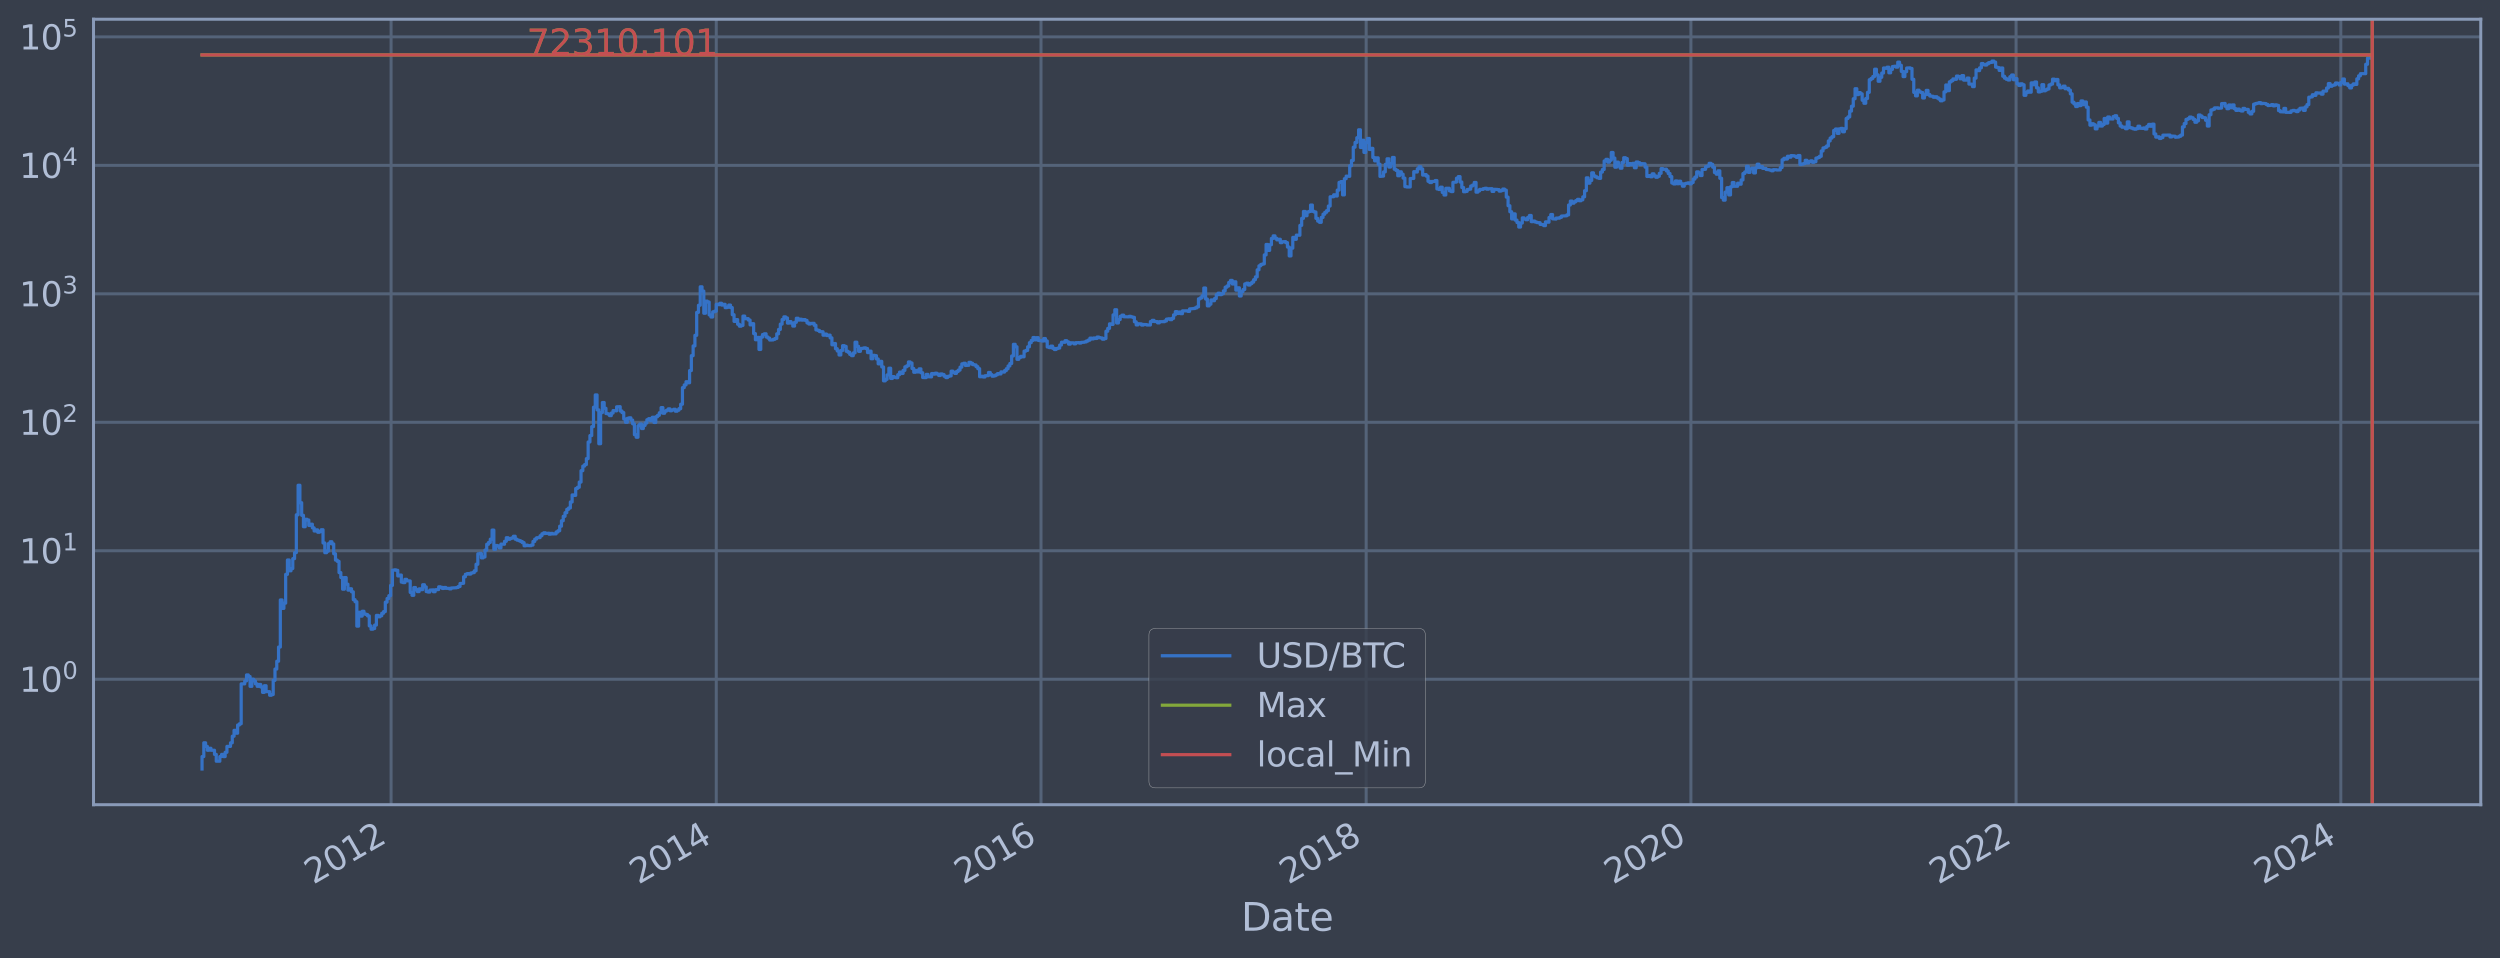 <?xml version="1.0" encoding="utf-8" standalone="no"?>
<!DOCTYPE svg PUBLIC "-//W3C//DTD SVG 1.1//EN"
  "http://www.w3.org/Graphics/SVG/1.1/DTD/svg11.dtd">
<svg xmlns:xlink="http://www.w3.org/1999/xlink" width="934.976pt" height="358.291pt" viewBox="0 0 934.976 358.291" xmlns="http://www.w3.org/2000/svg" version="1.1">
 <defs>
  <style type="text/css">*{stroke-linejoin: round; stroke-linecap: butt}</style>
 </defs>
 <g id="figure_1">
  <g id="patch_1">
   <path d="M 0 358.291 
L 934.976 358.291 
L 934.976 0 
L 0 0 
z
" style="fill: #373e4b"/>
  </g>
  <g id="axes_1">
   <g id="patch_2">
    <path d="M 34.976 300.96 
L 927.776 300.96 
L 927.776 7.2 
L 34.976 7.2 
z
" style="fill: #373e4b"/>
   </g>
   <g id="matplotlib.axis_1">
    <g id="xtick_1">
     <g id="line2d_1">
      <path d="M 146.263 300.96 
L 146.263 7.2 
" clip-path="url(#p0f86f7178f)" style="fill: none; stroke: #546379; stroke-width: 1.12; stroke-linecap: square"/>
     </g>
     <g id="line2d_2"/>
     <g id="text_1">
      <!-- 2012 -->
      <g style="fill: #b1bed6" transform="translate(117.182 330.885) rotate(-30) scale(0.126 -0.126)">
       <defs>
        <path id="DejaVuSans-32" d="M 1228 531 
L 3431 531 
L 3431 0 
L 469 0 
L 469 531 
Q 828 903 1448 1529 
Q 2069 2156 2228 2338 
Q 2531 2678 2651 2914 
Q 2772 3150 2772 3378 
Q 2772 3750 2511 3984 
Q 2250 4219 1831 4219 
Q 1534 4219 1204 4116 
Q 875 4013 500 3803 
L 500 4441 
Q 881 4594 1212 4672 
Q 1544 4750 1819 4750 
Q 2544 4750 2975 4387 
Q 3406 4025 3406 3419 
Q 3406 3131 3298 2873 
Q 3191 2616 2906 2266 
Q 2828 2175 2409 1742 
Q 1991 1309 1228 531 
z
" transform="scale(0.016)"/>
        <path id="DejaVuSans-30" d="M 2034 4250 
Q 1547 4250 1301 3770 
Q 1056 3291 1056 2328 
Q 1056 1369 1301 889 
Q 1547 409 2034 409 
Q 2525 409 2770 889 
Q 3016 1369 3016 2328 
Q 3016 3291 2770 3770 
Q 2525 4250 2034 4250 
z
M 2034 4750 
Q 2819 4750 3233 4129 
Q 3647 3509 3647 2328 
Q 3647 1150 3233 529 
Q 2819 -91 2034 -91 
Q 1250 -91 836 529 
Q 422 1150 422 2328 
Q 422 3509 836 4129 
Q 1250 4750 2034 4750 
z
" transform="scale(0.016)"/>
        <path id="DejaVuSans-31" d="M 794 531 
L 1825 531 
L 1825 4091 
L 703 3866 
L 703 4441 
L 1819 4666 
L 2450 4666 
L 2450 531 
L 3481 531 
L 3481 0 
L 794 0 
L 794 531 
z
" transform="scale(0.016)"/>
       </defs>
       <use xlink:href="#DejaVuSans-32"/>
       <use xlink:href="#DejaVuSans-30" x="63.623"/>
       <use xlink:href="#DejaVuSans-31" x="127.246"/>
       <use xlink:href="#DejaVuSans-32" x="190.869"/>
      </g>
     </g>
    </g>
    <g id="xtick_2">
     <g id="line2d_3">
      <path d="M 267.876 300.96 
L 267.876 7.2 
" clip-path="url(#p0f86f7178f)" style="fill: none; stroke: #546379; stroke-width: 1.12; stroke-linecap: square"/>
     </g>
     <g id="line2d_4"/>
     <g id="text_2">
      <!-- 2014 -->
      <g style="fill: #b1bed6" transform="translate(238.794 330.885) rotate(-30) scale(0.126 -0.126)">
       <defs>
        <path id="DejaVuSans-34" d="M 2419 4116 
L 825 1625 
L 2419 1625 
L 2419 4116 
z
M 2253 4666 
L 3047 4666 
L 3047 1625 
L 3713 1625 
L 3713 1100 
L 3047 1100 
L 3047 0 
L 2419 0 
L 2419 1100 
L 313 1100 
L 313 1709 
L 2253 4666 
z
" transform="scale(0.016)"/>
       </defs>
       <use xlink:href="#DejaVuSans-32"/>
       <use xlink:href="#DejaVuSans-30" x="63.623"/>
       <use xlink:href="#DejaVuSans-31" x="127.246"/>
       <use xlink:href="#DejaVuSans-34" x="190.869"/>
      </g>
     </g>
    </g>
    <g id="xtick_3">
     <g id="line2d_5">
      <path d="M 389.322 300.96 
L 389.322 7.2 
" clip-path="url(#p0f86f7178f)" style="fill: none; stroke: #546379; stroke-width: 1.12; stroke-linecap: square"/>
     </g>
     <g id="line2d_6"/>
     <g id="text_3">
      <!-- 2016 -->
      <g style="fill: #b1bed6" transform="translate(360.241 330.885) rotate(-30) scale(0.126 -0.126)">
       <defs>
        <path id="DejaVuSans-36" d="M 2113 2584 
Q 1688 2584 1439 2293 
Q 1191 2003 1191 1497 
Q 1191 994 1439 701 
Q 1688 409 2113 409 
Q 2538 409 2786 701 
Q 3034 994 3034 1497 
Q 3034 2003 2786 2293 
Q 2538 2584 2113 2584 
z
M 3366 4563 
L 3366 3988 
Q 3128 4100 2886 4159 
Q 2644 4219 2406 4219 
Q 1781 4219 1451 3797 
Q 1122 3375 1075 2522 
Q 1259 2794 1537 2939 
Q 1816 3084 2150 3084 
Q 2853 3084 3261 2657 
Q 3669 2231 3669 1497 
Q 3669 778 3244 343 
Q 2819 -91 2113 -91 
Q 1303 -91 875 529 
Q 447 1150 447 2328 
Q 447 3434 972 4092 
Q 1497 4750 2381 4750 
Q 2619 4750 2861 4703 
Q 3103 4656 3366 4563 
z
" transform="scale(0.016)"/>
       </defs>
       <use xlink:href="#DejaVuSans-32"/>
       <use xlink:href="#DejaVuSans-30" x="63.623"/>
       <use xlink:href="#DejaVuSans-31" x="127.246"/>
       <use xlink:href="#DejaVuSans-36" x="190.869"/>
      </g>
     </g>
    </g>
    <g id="xtick_4">
     <g id="line2d_7">
      <path d="M 510.934 300.96 
L 510.934 7.2 
" clip-path="url(#p0f86f7178f)" style="fill: none; stroke: #546379; stroke-width: 1.12; stroke-linecap: square"/>
     </g>
     <g id="line2d_8"/>
     <g id="text_4">
      <!-- 2018 -->
      <g style="fill: #b1bed6" transform="translate(481.853 330.885) rotate(-30) scale(0.126 -0.126)">
       <defs>
        <path id="DejaVuSans-38" d="M 2034 2216 
Q 1584 2216 1326 1975 
Q 1069 1734 1069 1313 
Q 1069 891 1326 650 
Q 1584 409 2034 409 
Q 2484 409 2743 651 
Q 3003 894 3003 1313 
Q 3003 1734 2745 1975 
Q 2488 2216 2034 2216 
z
M 1403 2484 
Q 997 2584 770 2862 
Q 544 3141 544 3541 
Q 544 4100 942 4425 
Q 1341 4750 2034 4750 
Q 2731 4750 3128 4425 
Q 3525 4100 3525 3541 
Q 3525 3141 3298 2862 
Q 3072 2584 2669 2484 
Q 3125 2378 3379 2068 
Q 3634 1759 3634 1313 
Q 3634 634 3220 271 
Q 2806 -91 2034 -91 
Q 1263 -91 848 271 
Q 434 634 434 1313 
Q 434 1759 690 2068 
Q 947 2378 1403 2484 
z
M 1172 3481 
Q 1172 3119 1398 2916 
Q 1625 2713 2034 2713 
Q 2441 2713 2670 2916 
Q 2900 3119 2900 3481 
Q 2900 3844 2670 4047 
Q 2441 4250 2034 4250 
Q 1625 4250 1398 4047 
Q 1172 3844 1172 3481 
z
" transform="scale(0.016)"/>
       </defs>
       <use xlink:href="#DejaVuSans-32"/>
       <use xlink:href="#DejaVuSans-30" x="63.623"/>
       <use xlink:href="#DejaVuSans-31" x="127.246"/>
       <use xlink:href="#DejaVuSans-38" x="190.869"/>
      </g>
     </g>
    </g>
    <g id="xtick_5">
     <g id="line2d_9">
      <path d="M 632.381 300.96 
L 632.381 7.2 
" clip-path="url(#p0f86f7178f)" style="fill: none; stroke: #546379; stroke-width: 1.12; stroke-linecap: square"/>
     </g>
     <g id="line2d_10"/>
     <g id="text_5">
      <!-- 2020 -->
      <g style="fill: #b1bed6" transform="translate(603.3 330.885) rotate(-30) scale(0.126 -0.126)">
       <use xlink:href="#DejaVuSans-32"/>
       <use xlink:href="#DejaVuSans-30" x="63.623"/>
       <use xlink:href="#DejaVuSans-32" x="127.246"/>
       <use xlink:href="#DejaVuSans-30" x="190.869"/>
      </g>
     </g>
    </g>
    <g id="xtick_6">
     <g id="line2d_11">
      <path d="M 753.993 300.96 
L 753.993 7.2 
" clip-path="url(#p0f86f7178f)" style="fill: none; stroke: #546379; stroke-width: 1.12; stroke-linecap: square"/>
     </g>
     <g id="line2d_12"/>
     <g id="text_6">
      <!-- 2022 -->
      <g style="fill: #b1bed6" transform="translate(724.912 330.885) rotate(-30) scale(0.126 -0.126)">
       <use xlink:href="#DejaVuSans-32"/>
       <use xlink:href="#DejaVuSans-30" x="63.623"/>
       <use xlink:href="#DejaVuSans-32" x="127.246"/>
       <use xlink:href="#DejaVuSans-32" x="190.869"/>
      </g>
     </g>
    </g>
    <g id="xtick_7">
     <g id="line2d_13">
      <path d="M 875.44 300.96 
L 875.44 7.2 
" clip-path="url(#p0f86f7178f)" style="fill: none; stroke: #546379; stroke-width: 1.12; stroke-linecap: square"/>
     </g>
     <g id="line2d_14"/>
     <g id="text_7">
      <!-- 2024 -->
      <g style="fill: #b1bed6" transform="translate(846.359 330.885) rotate(-30) scale(0.126 -0.126)">
       <use xlink:href="#DejaVuSans-32"/>
       <use xlink:href="#DejaVuSans-30" x="63.623"/>
       <use xlink:href="#DejaVuSans-32" x="127.246"/>
       <use xlink:href="#DejaVuSans-34" x="190.869"/>
      </g>
     </g>
    </g>
    <g id="text_8">
     <!-- Date -->
     <g style="fill: #b1bed6" transform="translate(464.167 348.096) scale(0.144 -0.144)">
      <defs>
       <path id="DejaVuSans-44" d="M 1259 4147 
L 1259 519 
L 2022 519 
Q 2988 519 3436 956 
Q 3884 1394 3884 2338 
Q 3884 3275 3436 3711 
Q 2988 4147 2022 4147 
L 1259 4147 
z
M 628 4666 
L 1925 4666 
Q 3281 4666 3915 4102 
Q 4550 3538 4550 2338 
Q 4550 1131 3912 565 
Q 3275 0 1925 0 
L 628 0 
L 628 4666 
z
" transform="scale(0.016)"/>
       <path id="DejaVuSans-61" d="M 2194 1759 
Q 1497 1759 1228 1600 
Q 959 1441 959 1056 
Q 959 750 1161 570 
Q 1363 391 1709 391 
Q 2188 391 2477 730 
Q 2766 1069 2766 1631 
L 2766 1759 
L 2194 1759 
z
M 3341 1997 
L 3341 0 
L 2766 0 
L 2766 531 
Q 2569 213 2275 61 
Q 1981 -91 1556 -91 
Q 1019 -91 701 211 
Q 384 513 384 1019 
Q 384 1609 779 1909 
Q 1175 2209 1959 2209 
L 2766 2209 
L 2766 2266 
Q 2766 2663 2505 2880 
Q 2244 3097 1772 3097 
Q 1472 3097 1187 3025 
Q 903 2953 641 2809 
L 641 3341 
Q 956 3463 1253 3523 
Q 1550 3584 1831 3584 
Q 2591 3584 2966 3190 
Q 3341 2797 3341 1997 
z
" transform="scale(0.016)"/>
       <path id="DejaVuSans-74" d="M 1172 4494 
L 1172 3500 
L 2356 3500 
L 2356 3053 
L 1172 3053 
L 1172 1153 
Q 1172 725 1289 603 
Q 1406 481 1766 481 
L 2356 481 
L 2356 0 
L 1766 0 
Q 1100 0 847 248 
Q 594 497 594 1153 
L 594 3053 
L 172 3053 
L 172 3500 
L 594 3500 
L 594 4494 
L 1172 4494 
z
" transform="scale(0.016)"/>
       <path id="DejaVuSans-65" d="M 3597 1894 
L 3597 1613 
L 953 1613 
Q 991 1019 1311 708 
Q 1631 397 2203 397 
Q 2534 397 2845 478 
Q 3156 559 3463 722 
L 3463 178 
Q 3153 47 2828 -22 
Q 2503 -91 2169 -91 
Q 1331 -91 842 396 
Q 353 884 353 1716 
Q 353 2575 817 3079 
Q 1281 3584 2069 3584 
Q 2775 3584 3186 3129 
Q 3597 2675 3597 1894 
z
M 3022 2063 
Q 3016 2534 2758 2815 
Q 2500 3097 2075 3097 
Q 1594 3097 1305 2825 
Q 1016 2553 972 2059 
L 3022 2063 
z
" transform="scale(0.016)"/>
      </defs>
      <use xlink:href="#DejaVuSans-44"/>
      <use xlink:href="#DejaVuSans-61" x="77.002"/>
      <use xlink:href="#DejaVuSans-74" x="138.281"/>
      <use xlink:href="#DejaVuSans-65" x="177.49"/>
     </g>
    </g>
   </g>
   <g id="matplotlib.axis_2">
    <g id="ytick_1">
     <g id="line2d_15">
      <path d="M 34.976 254.024 
L 927.776 254.024 
" clip-path="url(#p0f86f7178f)" style="fill: none; stroke: #546379; stroke-width: 1.12; stroke-linecap: square"/>
     </g>
     <g id="line2d_16"/>
     <g id="text_9">
      <!-- $\mathdefault{10^{0}}$ -->
      <g style="fill: #b1bed6" transform="translate(7.2 258.811) scale(0.126 -0.126)">
       <use xlink:href="#DejaVuSans-31" transform="translate(0 0.766)"/>
       <use xlink:href="#DejaVuSans-30" transform="translate(63.623 0.766)"/>
       <use xlink:href="#DejaVuSans-30" transform="translate(128.203 39.047) scale(0.7)"/>
      </g>
     </g>
    </g>
    <g id="ytick_2">
     <g id="line2d_17">
      <path d="M 34.976 205.976 
L 927.776 205.976 
" clip-path="url(#p0f86f7178f)" style="fill: none; stroke: #546379; stroke-width: 1.12; stroke-linecap: square"/>
     </g>
     <g id="line2d_18"/>
     <g id="text_10">
      <!-- $\mathdefault{10^{1}}$ -->
      <g style="fill: #b1bed6" transform="translate(7.2 210.764) scale(0.126 -0.126)">
       <use xlink:href="#DejaVuSans-31" transform="translate(0 0.684)"/>
       <use xlink:href="#DejaVuSans-30" transform="translate(63.623 0.684)"/>
       <use xlink:href="#DejaVuSans-31" transform="translate(128.203 38.966) scale(0.7)"/>
      </g>
     </g>
    </g>
    <g id="ytick_3">
     <g id="line2d_19">
      <path d="M 34.976 157.929 
L 927.776 157.929 
" clip-path="url(#p0f86f7178f)" style="fill: none; stroke: #546379; stroke-width: 1.12; stroke-linecap: square"/>
     </g>
     <g id="line2d_20"/>
     <g id="text_11">
      <!-- $\mathdefault{10^{2}}$ -->
      <g style="fill: #b1bed6" transform="translate(7.2 162.716) scale(0.126 -0.126)">
       <use xlink:href="#DejaVuSans-31" transform="translate(0 0.766)"/>
       <use xlink:href="#DejaVuSans-30" transform="translate(63.623 0.766)"/>
       <use xlink:href="#DejaVuSans-32" transform="translate(128.203 39.047) scale(0.7)"/>
      </g>
     </g>
    </g>
    <g id="ytick_4">
     <g id="line2d_21">
      <path d="M 34.976 109.882 
L 927.776 109.882 
" clip-path="url(#p0f86f7178f)" style="fill: none; stroke: #546379; stroke-width: 1.12; stroke-linecap: square"/>
     </g>
     <g id="line2d_22"/>
     <g id="text_12">
      <!-- $\mathdefault{10^{3}}$ -->
      <g style="fill: #b1bed6" transform="translate(7.2 114.669) scale(0.126 -0.126)">
       <defs>
        <path id="DejaVuSans-33" d="M 2597 2516 
Q 3050 2419 3304 2112 
Q 3559 1806 3559 1356 
Q 3559 666 3084 287 
Q 2609 -91 1734 -91 
Q 1441 -91 1130 -33 
Q 819 25 488 141 
L 488 750 
Q 750 597 1062 519 
Q 1375 441 1716 441 
Q 2309 441 2620 675 
Q 2931 909 2931 1356 
Q 2931 1769 2642 2001 
Q 2353 2234 1838 2234 
L 1294 2234 
L 1294 2753 
L 1863 2753 
Q 2328 2753 2575 2939 
Q 2822 3125 2822 3475 
Q 2822 3834 2567 4026 
Q 2313 4219 1838 4219 
Q 1578 4219 1281 4162 
Q 984 4106 628 3988 
L 628 4550 
Q 988 4650 1302 4700 
Q 1616 4750 1894 4750 
Q 2613 4750 3031 4423 
Q 3450 4097 3450 3541 
Q 3450 3153 3228 2886 
Q 3006 2619 2597 2516 
z
" transform="scale(0.016)"/>
       </defs>
       <use xlink:href="#DejaVuSans-31" transform="translate(0 0.766)"/>
       <use xlink:href="#DejaVuSans-30" transform="translate(63.623 0.766)"/>
       <use xlink:href="#DejaVuSans-33" transform="translate(128.203 39.047) scale(0.7)"/>
      </g>
     </g>
    </g>
    <g id="ytick_5">
     <g id="line2d_23">
      <path d="M 34.976 61.835 
L 927.776 61.835 
" clip-path="url(#p0f86f7178f)" style="fill: none; stroke: #546379; stroke-width: 1.12; stroke-linecap: square"/>
     </g>
     <g id="line2d_24"/>
     <g id="text_13">
      <!-- $\mathdefault{10^{4}}$ -->
      <g style="fill: #b1bed6" transform="translate(7.2 66.622) scale(0.126 -0.126)">
       <use xlink:href="#DejaVuSans-31" transform="translate(0 0.684)"/>
       <use xlink:href="#DejaVuSans-30" transform="translate(63.623 0.684)"/>
       <use xlink:href="#DejaVuSans-34" transform="translate(128.203 38.966) scale(0.7)"/>
      </g>
     </g>
    </g>
    <g id="ytick_6">
     <g id="line2d_25">
      <path d="M 34.976 13.788 
L 927.776 13.788 
" clip-path="url(#p0f86f7178f)" style="fill: none; stroke: #546379; stroke-width: 1.12; stroke-linecap: square"/>
     </g>
     <g id="line2d_26"/>
     <g id="text_14">
      <!-- $\mathdefault{10^{5}}$ -->
      <g style="fill: #b1bed6" transform="translate(7.2 18.575) scale(0.126 -0.126)">
       <defs>
        <path id="DejaVuSans-35" d="M 691 4666 
L 3169 4666 
L 3169 4134 
L 1269 4134 
L 1269 2991 
Q 1406 3038 1543 3061 
Q 1681 3084 1819 3084 
Q 2600 3084 3056 2656 
Q 3513 2228 3513 1497 
Q 3513 744 3044 326 
Q 2575 -91 1722 -91 
Q 1428 -91 1123 -41 
Q 819 9 494 109 
L 494 744 
Q 775 591 1075 516 
Q 1375 441 1709 441 
Q 2250 441 2565 725 
Q 2881 1009 2881 1497 
Q 2881 1984 2565 2268 
Q 2250 2553 1709 2553 
Q 1456 2553 1204 2497 
Q 953 2441 691 2322 
L 691 4666 
z
" transform="scale(0.016)"/>
       </defs>
       <use xlink:href="#DejaVuSans-31" transform="translate(0 0.684)"/>
       <use xlink:href="#DejaVuSans-30" transform="translate(63.623 0.684)"/>
       <use xlink:href="#DejaVuSans-35" transform="translate(128.203 38.966) scale(0.7)"/>
      </g>
     </g>
    </g>
    <g id="ytick_7">
     <g id="line2d_27"/>
    </g>
    <g id="ytick_8">
     <g id="line2d_28"/>
    </g>
    <g id="ytick_9">
     <g id="line2d_29"/>
    </g>
    <g id="ytick_10">
     <g id="line2d_30"/>
    </g>
    <g id="ytick_11">
     <g id="line2d_31"/>
    </g>
    <g id="ytick_12">
     <g id="line2d_32"/>
    </g>
    <g id="ytick_13">
     <g id="line2d_33"/>
    </g>
    <g id="ytick_14">
     <g id="line2d_34"/>
    </g>
    <g id="ytick_15">
     <g id="line2d_35"/>
    </g>
    <g id="ytick_16">
     <g id="line2d_36"/>
    </g>
    <g id="ytick_17">
     <g id="line2d_37"/>
    </g>
    <g id="ytick_18">
     <g id="line2d_38"/>
    </g>
    <g id="ytick_19">
     <g id="line2d_39"/>
    </g>
    <g id="ytick_20">
     <g id="line2d_40"/>
    </g>
    <g id="ytick_21">
     <g id="line2d_41"/>
    </g>
    <g id="ytick_22">
     <g id="line2d_42"/>
    </g>
    <g id="ytick_23">
     <g id="line2d_43"/>
    </g>
    <g id="ytick_24">
     <g id="line2d_44"/>
    </g>
    <g id="ytick_25">
     <g id="line2d_45"/>
    </g>
    <g id="ytick_26">
     <g id="line2d_46"/>
    </g>
    <g id="ytick_27">
     <g id="line2d_47"/>
    </g>
    <g id="ytick_28">
     <g id="line2d_48"/>
    </g>
    <g id="ytick_29">
     <g id="line2d_49"/>
    </g>
    <g id="ytick_30">
     <g id="line2d_50"/>
    </g>
    <g id="ytick_31">
     <g id="line2d_51"/>
    </g>
    <g id="ytick_32">
     <g id="line2d_52"/>
    </g>
    <g id="ytick_33">
     <g id="line2d_53"/>
    </g>
    <g id="ytick_34">
     <g id="line2d_54"/>
    </g>
    <g id="ytick_35">
     <g id="line2d_55"/>
    </g>
    <g id="ytick_36">
     <g id="line2d_56"/>
    </g>
    <g id="ytick_37">
     <g id="line2d_57"/>
    </g>
    <g id="ytick_38">
     <g id="line2d_58"/>
    </g>
    <g id="ytick_39">
     <g id="line2d_59"/>
    </g>
    <g id="ytick_40">
     <g id="line2d_60"/>
    </g>
    <g id="ytick_41">
     <g id="line2d_61"/>
    </g>
    <g id="ytick_42">
     <g id="line2d_62"/>
    </g>
    <g id="ytick_43">
     <g id="line2d_63"/>
    </g>
    <g id="ytick_44">
     <g id="line2d_64"/>
    </g>
    <g id="ytick_45">
     <g id="line2d_65"/>
    </g>
    <g id="ytick_46">
     <g id="line2d_66"/>
    </g>
    <g id="ytick_47">
     <g id="line2d_67"/>
    </g>
    <g id="ytick_48">
     <g id="line2d_68"/>
    </g>
    <g id="ytick_49">
     <g id="line2d_69"/>
    </g>
    <g id="ytick_50">
     <g id="line2d_70"/>
    </g>
    <g id="ytick_51">
     <g id="line2d_71"/>
    </g>
    <g id="ytick_52">
     <g id="line2d_72"/>
    </g>
    <g id="ytick_53">
     <g id="line2d_73"/>
    </g>
    <g id="ytick_54">
     <g id="line2d_74"/>
    </g>
   </g>
   <g id="line2d_75">
    <path d="M 75.558 287.607 
L 75.558 282.951 
L 76.223 282.951 
L 76.223 277.8 
L 76.889 277.8 
L 76.889 279.147 
L 77.554 279.147 
L 77.554 280.586 
L 78.22 280.586 
L 78.22 279.854 
L 78.885 279.854 
L 78.885 280.586 
L 80.216 280.586 
L 80.216 282.133 
L 80.881 282.133 
L 80.881 284.691 
L 82.212 284.691 
L 82.212 282.951 
L 82.878 282.951 
L 82.878 282.133 
L 83.543 282.133 
L 83.543 282.951 
L 84.209 282.951 
L 84.209 281.345 
L 84.874 281.345 
L 84.874 279.147 
L 86.205 279.147 
L 86.205 277.8 
L 86.871 277.8 
L 86.871 275.342 
L 87.536 275.342 
L 87.536 273.144 
L 88.202 273.144 
L 88.202 274.214 
L 88.867 274.214 
L 88.867 271.155 
L 89.532 271.155 
L 89.532 270.686 
L 90.198 270.686 
L 90.198 255.764 
L 91.529 255.764 
L 91.529 254.659 
L 92.194 254.659 
L 92.194 252.418 
L 92.86 252.418 
L 92.86 253.006 
L 93.525 253.006 
L 93.525 256.691 
L 94.191 256.691 
L 94.191 254.024 
L 94.856 254.024 
L 94.856 254.659 
L 95.522 254.659 
L 95.522 255.764 
L 96.187 255.764 
L 96.187 256.691 
L 96.853 256.691 
L 96.853 255.992 
L 97.518 255.992 
L 97.518 256.93 
L 98.183 256.93 
L 98.183 258.942 
L 98.849 258.942 
L 98.849 256.455 
L 99.514 256.455 
L 99.514 258.68 
L 100.845 258.68 
L 100.845 260.027 
L 101.511 260.027 
L 101.511 259.75 
L 102.176 259.75 
L 102.176 254.445 
L 102.842 254.445 
L 102.842 250.219 
L 103.507 250.219 
L 103.507 247.303 
L 104.173 247.303 
L 104.173 241.992 
L 104.838 241.992 
L 104.838 224.379 
L 105.503 224.379 
L 105.503 227.528 
L 106.169 227.528 
L 106.169 225.571 
L 106.834 225.571 
L 106.834 214.806 
L 107.5 214.806 
L 107.5 209.441 
L 108.165 209.441 
L 108.165 213.479 
L 108.831 213.479 
L 108.831 212.629 
L 109.496 212.629 
L 109.496 208.93 
L 110.162 208.93 
L 110.162 206.677 
L 110.827 206.677 
L 110.827 192.528 
L 111.493 192.528 
L 111.493 181.485 
L 112.158 181.485 
L 112.158 188.006 
L 112.824 188.006 
L 112.824 192.726 
L 113.489 192.726 
L 113.489 196.98 
L 114.154 196.98 
L 114.154 194.204 
L 114.82 194.204 
L 114.82 194.479 
L 115.485 194.479 
L 115.485 196.511 
L 116.151 196.511 
L 116.151 196.039 
L 116.816 196.039 
L 116.816 197.419 
L 117.482 197.419 
L 117.482 198.586 
L 118.147 198.586 
L 118.147 198.166 
L 118.813 198.166 
L 118.813 199.06 
L 119.478 199.06 
L 119.478 198.807 
L 120.144 198.807 
L 120.144 198.108 
L 120.809 198.108 
L 120.809 203.06 
L 121.474 203.06 
L 121.474 206.698 
L 122.14 206.698 
L 122.14 206.123 
L 122.805 206.123 
L 122.805 203.316 
L 123.471 203.316 
L 123.471 202.611 
L 124.136 202.611 
L 124.136 203.426 
L 124.802 203.426 
L 124.802 207.091 
L 125.467 207.091 
L 125.467 209.466 
L 126.133 209.466 
L 126.133 209.94 
L 126.798 209.94 
L 126.798 214.147 
L 127.464 214.147 
L 127.464 215.985 
L 128.129 215.985 
L 128.129 220.357 
L 128.795 220.357 
L 128.795 216.019 
L 129.46 216.019 
L 129.46 218.489 
L 130.125 218.489 
L 130.125 220.692 
L 130.791 220.692 
L 130.791 220.191 
L 131.456 220.191 
L 131.456 221.335 
L 132.122 221.335 
L 132.122 224.278 
L 132.787 224.278 
L 132.787 225.044 
L 133.453 225.044 
L 133.453 234.166 
L 134.118 234.166 
L 134.118 228.984 
L 134.784 228.984 
L 134.784 230.415 
L 135.449 230.415 
L 135.449 228.611 
L 136.115 228.611 
L 136.115 229.623 
L 136.78 229.623 
L 136.78 229.818 
L 137.446 229.818 
L 137.446 230.348 
L 138.111 230.348 
L 138.111 234.085 
L 138.776 234.085 
L 138.776 235.325 
L 139.442 235.325 
L 139.442 235.071 
L 140.107 235.071 
L 140.107 233.767 
L 140.773 233.767 
L 140.773 230.148 
L 141.438 230.148 
L 141.438 230.686 
L 142.104 230.686 
L 142.104 230.281 
L 142.769 230.281 
L 142.769 229.365 
L 143.435 229.365 
L 143.435 228.735 
L 144.1 228.735 
L 144.1 225.201 
L 144.766 225.201 
L 144.766 223.831 
L 145.431 223.831 
L 145.431 222.778 
L 146.096 222.778 
L 146.096 218.95 
L 146.762 218.95 
L 146.762 213.241 
L 147.427 213.241 
L 147.427 213.123 
L 148.093 213.123 
L 148.093 213.3 
L 148.758 213.3 
L 148.758 215.387 
L 149.424 215.387 
L 149.424 215.062 
L 150.089 215.062 
L 150.089 217.706 
L 150.755 217.706 
L 150.755 217.89 
L 151.42 217.89 
L 151.42 216.671 
L 152.086 216.671 
L 152.086 217.2 
L 153.417 217.271 
L 153.417 221.554 
L 154.082 221.554 
L 154.082 222.639 
L 154.747 222.639 
L 154.747 219.742 
L 155.413 219.742 
L 155.413 220.524 
L 156.078 220.524 
L 156.078 221.249 
L 156.744 221.249 
L 156.744 220.233 
L 157.409 220.233 
L 157.409 220.524 
L 158.075 220.524 
L 158.075 218.68 
L 158.74 218.68 
L 158.74 219.502 
L 159.406 219.502 
L 159.406 221.249 
L 160.071 221.249 
L 160.071 221.423 
L 160.737 221.423 
L 160.737 220.692 
L 162.068 220.608 
L 162.068 221.292 
L 162.733 221.292 
L 162.733 220.566 
L 164.064 220.482 
L 164.064 219.462 
L 164.729 219.462 
L 164.729 219.662 
L 165.395 219.662 
L 165.395 220.068 
L 166.06 220.068 
L 166.06 219.702 
L 166.726 219.702 
L 166.726 220.027 
L 168.057 220.027 
L 168.057 220.233 
L 168.722 220.233 
L 168.722 219.905 
L 170.718 219.823 
L 170.718 219.702 
L 171.384 219.702 
L 171.384 219.343 
L 172.049 219.343 
L 172.049 218.225 
L 173.38 218.15 
L 173.38 215.717 
L 174.046 215.717 
L 174.046 214.774 
L 174.711 214.774 
L 174.711 214.521 
L 175.377 214.521 
L 175.377 214.71 
L 176.042 214.71 
L 176.042 214.302 
L 176.708 214.302 
L 176.708 214.147 
L 177.373 214.147 
L 177.373 213.479 
L 178.039 213.479 
L 178.039 211.028 
L 178.704 211.028 
L 178.704 207.113 
L 179.369 207.113 
L 179.369 206.981 
L 180.035 206.981 
L 180.035 208.644 
L 180.7 208.644 
L 180.7 208.291 
L 181.366 208.291 
L 181.366 205.728 
L 182.031 205.728 
L 182.031 203.556 
L 182.697 203.556 
L 182.697 202.879 
L 183.362 202.879 
L 183.362 201.657 
L 184.028 201.657 
L 184.028 198.252 
L 184.693 198.252 
L 184.693 205.441 
L 185.359 205.441 
L 185.359 204.007 
L 186.024 204.007 
L 186.024 204.159 
L 186.689 204.159 
L 186.689 204.919 
L 187.355 204.919 
L 187.355 203.482 
L 188.686 203.537 
L 188.686 202.452 
L 189.351 202.452 
L 189.351 201.104 
L 190.017 201.104 
L 190.017 201.691 
L 190.682 201.691 
L 190.682 201.387 
L 191.348 201.387 
L 191.348 201.187 
L 192.013 201.187 
L 192.013 200.55 
L 192.679 200.55 
L 192.679 201.657 
L 193.344 201.657 
L 193.344 201.999 
L 194.01 201.999 
L 194.01 202.207 
L 194.675 202.207 
L 194.675 202.523 
L 195.34 202.523 
L 195.34 202.952 
L 196.006 202.952 
L 196.006 204.121 
L 196.671 204.121 
L 196.671 203.874 
L 197.337 203.874 
L 197.337 204.045 
L 198.668 204.083 
L 198.668 203.855 
L 199.333 203.855 
L 199.333 202.487 
L 199.999 202.487 
L 199.999 201.623 
L 200.664 201.623 
L 200.664 201.121 
L 201.995 201.055 
L 201.995 200.358 
L 202.661 200.358 
L 202.661 199.637 
L 203.326 199.637 
L 203.326 199.256 
L 203.991 199.256 
L 203.991 199.514 
L 205.322 199.407 
L 205.322 199.792 
L 205.988 199.792 
L 205.988 199.484 
L 206.653 199.484 
L 206.653 199.683 
L 207.984 199.653 
L 207.984 198.97 
L 208.65 198.97 
L 208.65 198.498 
L 209.315 198.498 
L 209.315 196.791 
L 209.981 196.791 
L 209.981 194.745 
L 210.646 194.745 
L 210.646 193.095 
L 211.311 193.095 
L 211.311 191.744 
L 211.977 191.744 
L 211.977 190.495 
L 212.642 190.495 
L 212.642 189.975 
L 213.308 189.975 
L 213.308 187.735 
L 213.973 187.735 
L 213.973 185.097 
L 214.639 185.097 
L 214.639 185.266 
L 215.304 185.266 
L 215.304 182.694 
L 215.97 182.694 
L 215.97 182.234 
L 216.635 182.234 
L 216.635 180.288 
L 217.301 180.288 
L 217.301 176.031 
L 217.966 176.031 
L 217.966 174.315 
L 218.632 174.315 
L 218.632 173.746 
L 219.297 173.746 
L 219.297 171.526 
L 219.962 171.526 
L 219.962 165.297 
L 220.628 165.297 
L 220.628 162.904 
L 221.293 162.904 
L 221.293 159.556 
L 221.959 159.556 
L 221.959 152.295 
L 222.624 152.295 
L 222.624 147.696 
L 223.29 147.696 
L 223.29 153.29 
L 223.955 153.29 
L 223.955 165.946 
L 224.621 165.946 
L 224.621 154.313 
L 225.286 154.313 
L 225.286 150.539 
L 225.952 150.539 
L 225.952 152.697 
L 226.617 152.697 
L 226.617 154.653 
L 227.282 154.653 
L 227.282 154.836 
L 227.948 154.836 
L 227.948 155.436 
L 228.613 155.436 
L 228.613 154.477 
L 229.279 154.477 
L 229.279 153.555 
L 230.61 153.661 
L 230.61 152.138 
L 231.941 152.089 
L 231.941 153.708 
L 232.606 153.708 
L 232.606 154.305 
L 233.272 154.305 
L 233.272 156.694 
L 233.937 156.694 
L 233.937 157.933 
L 234.603 157.933 
L 234.603 156.442 
L 235.268 156.442 
L 235.268 156.256 
L 235.933 156.256 
L 235.933 157.111 
L 236.599 157.111 
L 236.599 158.511 
L 237.264 158.511 
L 237.264 162.575 
L 237.93 162.575 
L 237.93 163.522 
L 238.595 163.522 
L 238.595 159.223 
L 239.261 159.223 
L 239.261 158.554 
L 239.926 158.554 
L 239.926 160.27 
L 240.592 160.27 
L 240.592 159.108 
L 241.257 159.108 
L 241.257 158.202 
L 241.923 158.202 
L 241.923 156.987 
L 242.588 156.987 
L 242.588 156.572 
L 243.254 156.572 
L 243.254 157.353 
L 243.919 157.353 
L 243.919 156.064 
L 244.584 156.064 
L 244.584 157.99 
L 245.25 157.99 
L 245.25 155.859 
L 245.915 155.859 
L 245.915 155.327 
L 246.581 155.327 
L 246.581 154.387 
L 247.246 154.387 
L 247.246 152.44 
L 247.912 152.44 
L 247.912 154.545 
L 248.577 154.545 
L 248.577 153.777 
L 249.243 153.777 
L 249.243 153.432 
L 249.908 153.432 
L 249.908 152.922 
L 250.574 152.922 
L 250.574 153.621 
L 251.239 153.621 
L 251.239 153.332 
L 251.904 153.332 
L 251.904 153.065 
L 252.57 153.065 
L 252.57 153.79 
L 253.235 153.79 
L 253.235 153.42 
L 253.901 153.42 
L 253.901 152.845 
L 254.566 152.845 
L 254.566 151.18 
L 255.232 151.18 
L 255.232 144.966 
L 255.897 144.966 
L 255.897 143.959 
L 256.563 143.959 
L 256.563 142.758 
L 257.228 142.758 
L 257.228 143.155 
L 257.894 143.155 
L 257.894 138.594 
L 258.559 138.594 
L 258.559 133.016 
L 259.225 133.016 
L 259.225 129.37 
L 259.89 129.37 
L 259.89 125.416 
L 260.555 125.416 
L 260.555 116.831 
L 261.221 116.831 
L 261.221 114.162 
L 261.886 114.162 
L 261.886 107.259 
L 262.552 107.259 
L 262.552 108.86 
L 263.217 108.86 
L 263.217 117.149 
L 263.883 117.149 
L 263.883 112.624 
L 264.548 112.624 
L 264.548 112.957 
L 265.214 112.957 
L 265.214 117.768 
L 265.879 117.768 
L 265.879 118.553 
L 266.545 118.553 
L 266.545 116.622 
L 267.21 116.622 
L 267.21 116.392 
L 267.876 116.392 
L 267.876 113.802 
L 268.541 113.802 
L 268.541 113.939 
L 269.206 113.939 
L 269.206 113.42 
L 269.872 113.42 
L 269.872 114.096 
L 270.537 114.096 
L 270.537 113.825 
L 271.203 113.825 
L 271.203 115.066 
L 271.868 115.066 
L 271.868 114.917 
L 272.534 114.917 
L 272.534 114.098 
L 273.199 114.098 
L 273.199 115.04 
L 273.865 115.04 
L 273.865 117.705 
L 274.53 117.705 
L 274.53 120.196 
L 275.196 120.196 
L 275.196 119.525 
L 275.861 119.525 
L 275.861 121.267 
L 276.526 121.267 
L 276.526 121.999 
L 277.192 121.999 
L 277.192 121.704 
L 277.857 121.704 
L 277.857 118.217 
L 278.523 118.217 
L 278.523 119.198 
L 279.854 119.162 
L 279.854 119.699 
L 280.519 119.699 
L 280.519 121.506 
L 281.185 121.506 
L 281.185 121.041 
L 281.85 121.041 
L 281.85 124.767 
L 282.516 124.767 
L 282.516 127.055 
L 283.181 127.055 
L 283.181 126.177 
L 283.847 126.177 
L 283.847 130.685 
L 284.512 130.685 
L 284.512 126.102 
L 285.177 126.102 
L 285.177 125.106 
L 285.843 125.106 
L 285.843 124.83 
L 286.508 124.83 
L 286.508 126.019 
L 287.174 126.019 
L 287.174 126.45 
L 287.839 126.45 
L 287.839 127.168 
L 289.17 127.127 
L 289.17 126.897 
L 289.836 126.897 
L 289.836 126.585 
L 290.501 126.585 
L 290.501 124.847 
L 291.167 124.847 
L 291.167 123.212 
L 291.832 123.212 
L 291.832 121.213 
L 292.497 121.213 
L 292.497 119.5 
L 293.163 119.5 
L 293.163 118.506 
L 293.828 118.506 
L 293.828 118.909 
L 294.494 118.909 
L 294.494 120.837 
L 295.159 120.837 
L 295.159 120.265 
L 295.825 120.265 
L 295.825 120.858 
L 296.49 120.858 
L 296.49 121.953 
L 297.156 121.953 
L 297.156 120.542 
L 297.821 120.542 
L 297.821 119.021 
L 298.487 119.021 
L 298.487 119.711 
L 299.152 119.711 
L 299.152 119.391 
L 299.818 119.391 
L 299.818 119.721 
L 300.483 119.721 
L 300.483 119.523 
L 301.148 119.523 
L 301.148 119.843 
L 301.814 119.843 
L 301.814 120.762 
L 302.479 120.762 
L 302.479 121.175 
L 303.145 121.175 
L 303.145 120.945 
L 304.476 120.928 
L 304.476 121.648 
L 305.141 121.648 
L 305.141 123.372 
L 305.807 123.372 
L 305.807 123.575 
L 306.472 123.575 
L 306.472 124.013 
L 307.803 124.072 
L 307.803 125.356 
L 308.469 125.356 
L 308.469 124.942 
L 309.134 124.942 
L 309.134 125.489 
L 309.799 125.489 
L 309.799 125.332 
L 310.465 125.332 
L 310.465 126.364 
L 311.13 126.364 
L 311.13 128.942 
L 311.796 128.942 
L 311.796 128.477 
L 312.461 128.477 
L 312.461 130.412 
L 313.127 130.412 
L 313.127 131.264 
L 313.792 131.264 
L 313.792 132.761 
L 314.458 132.761 
L 314.458 131.088 
L 315.123 131.088 
L 315.123 129.273 
L 315.789 129.273 
L 315.789 129.56 
L 316.454 129.56 
L 316.454 131.363 
L 317.119 131.363 
L 317.119 131.735 
L 317.785 131.735 
L 317.785 132.529 
L 318.45 132.529 
L 318.45 133.002 
L 319.116 133.002 
L 319.116 131.972 
L 319.781 131.972 
L 319.781 127.974 
L 320.447 127.974 
L 320.447 129.537 
L 321.112 129.537 
L 321.112 131.406 
L 321.778 131.406 
L 321.778 130.372 
L 322.443 130.372 
L 322.443 130.239 
L 323.109 130.239 
L 323.109 130.093 
L 323.774 130.093 
L 323.774 130.346 
L 324.44 130.346 
L 324.44 131.861 
L 325.105 131.861 
L 325.105 131.328 
L 325.77 131.328 
L 325.77 134.169 
L 326.436 134.169 
L 326.436 132.891 
L 327.101 132.891 
L 327.101 133.02 
L 327.767 133.02 
L 327.767 134.254 
L 328.432 134.254 
L 328.432 136.069 
L 329.098 136.069 
L 329.098 135.145 
L 329.763 135.145 
L 329.763 137.228 
L 330.429 137.228 
L 330.429 142.427 
L 331.094 142.427 
L 331.094 141.859 
L 331.76 141.859 
L 331.76 140.215 
L 332.425 140.215 
L 332.425 137.71 
L 333.09 137.71 
L 333.09 141.548 
L 333.756 141.548 
L 333.756 140.85 
L 334.421 140.85 
L 334.421 141.107 
L 335.087 141.107 
L 335.087 141.257 
L 335.752 141.257 
L 335.752 140.145 
L 336.418 140.145 
L 336.418 139.165 
L 337.083 139.165 
L 337.083 139.666 
L 337.749 139.666 
L 337.749 138.519 
L 338.414 138.519 
L 338.414 137.199 
L 339.08 137.199 
L 339.08 136.821 
L 339.745 136.821 
L 339.745 135.363 
L 340.411 135.363 
L 340.411 135.764 
L 341.076 135.764 
L 341.076 137.823 
L 341.741 137.823 
L 341.741 139.231 
L 342.407 139.231 
L 342.407 138.564 
L 343.072 138.564 
L 343.072 139.104 
L 343.738 139.104 
L 343.738 137.949 
L 344.403 137.949 
L 344.403 139.402 
L 345.069 139.402 
L 345.069 141.193 
L 346.4 141.228 
L 346.4 140.025 
L 347.065 140.025 
L 347.065 140.889 
L 348.396 140.95 
L 348.396 139.707 
L 349.062 139.707 
L 349.062 139.91 
L 349.727 139.91 
L 349.727 139.579 
L 350.392 139.579 
L 350.392 139.891 
L 351.058 139.891 
L 351.058 140.423 
L 351.723 140.423 
L 351.723 139.857 
L 352.389 139.857 
L 352.389 140.073 
L 353.054 140.073 
L 353.054 140.7 
L 353.72 140.7 
L 353.72 141.205 
L 354.385 141.205 
L 354.385 140.763 
L 355.051 140.763 
L 355.051 140.586 
L 355.716 140.586 
L 355.716 138.811 
L 356.382 138.811 
L 356.382 139.252 
L 357.047 139.252 
L 357.047 139.644 
L 357.712 139.644 
L 357.712 138.929 
L 358.378 138.929 
L 358.378 138.422 
L 359.043 138.422 
L 359.043 137.317 
L 359.709 137.317 
L 359.709 136.081 
L 360.374 136.081 
L 360.374 135.863 
L 361.04 135.863 
L 361.04 136.689 
L 362.371 136.596 
L 362.371 135.51 
L 363.036 135.51 
L 363.036 135.824 
L 363.702 135.824 
L 363.702 136.361 
L 364.367 136.361 
L 364.367 136.495 
L 365.033 136.495 
L 365.033 137.128 
L 365.698 137.128 
L 365.698 137.877 
L 366.363 137.877 
L 366.363 140.892 
L 367.029 140.892 
L 367.029 140.719 
L 367.694 140.719 
L 367.694 140.998 
L 368.36 140.998 
L 368.36 140.527 
L 369.691 140.483 
L 369.691 139.298 
L 370.356 139.298 
L 370.356 140.124 
L 371.022 140.124 
L 371.022 140.701 
L 371.687 140.701 
L 371.687 140.535 
L 372.353 140.535 
L 372.353 140.189 
L 373.018 140.189 
L 373.018 139.736 
L 373.684 139.736 
L 373.684 139.856 
L 374.349 139.856 
L 374.349 139.078 
L 375.68 139.17 
L 375.68 138.604 
L 376.345 138.604 
L 376.345 137.908 
L 377.011 137.908 
L 377.011 136.87 
L 377.676 136.87 
L 377.676 135.952 
L 378.342 135.952 
L 378.342 133.132 
L 379.007 133.132 
L 379.007 128.769 
L 379.673 128.769 
L 379.673 129.69 
L 380.338 129.69 
L 380.338 134.389 
L 381.004 134.389 
L 381.004 133.726 
L 381.669 133.726 
L 381.669 133.277 
L 382.334 133.277 
L 382.334 133.433 
L 383 133.433 
L 383 131.317 
L 383.665 131.317 
L 383.665 131.051 
L 384.331 131.051 
L 384.331 129.694 
L 384.996 129.694 
L 384.996 128.159 
L 385.662 128.159 
L 385.662 127.329 
L 386.327 127.329 
L 386.327 126.241 
L 386.993 126.241 
L 386.993 127.092 
L 387.658 127.092 
L 387.658 126.291 
L 388.324 126.291 
L 388.324 127.337 
L 389.655 127.359 
L 389.655 127.529 
L 390.32 127.529 
L 390.32 126.617 
L 390.985 126.617 
L 390.985 127.515 
L 391.651 127.515 
L 391.651 129.773 
L 392.316 129.773 
L 392.316 129.99 
L 392.982 129.99 
L 392.982 129.442 
L 393.647 129.442 
L 393.647 130.26 
L 394.313 130.26 
L 394.313 130.716 
L 394.978 130.716 
L 394.978 130.349 
L 395.644 130.349 
L 395.644 130.181 
L 396.309 130.181 
L 396.309 129.043 
L 396.975 129.043 
L 396.975 127.985 
L 398.305 128.021 
L 398.305 127.416 
L 398.971 127.416 
L 398.971 127.86 
L 399.636 127.86 
L 399.636 128.707 
L 400.302 128.707 
L 400.302 128.184 
L 401.633 128.234 
L 401.633 128.591 
L 402.298 128.591 
L 402.298 128.164 
L 403.629 128.135 
L 403.629 128.297 
L 404.295 128.297 
L 404.295 128.058 
L 405.626 127.986 
L 405.626 127.854 
L 406.291 127.854 
L 406.291 127.52 
L 406.956 127.52 
L 406.956 127.206 
L 407.622 127.206 
L 407.622 126.455 
L 408.287 126.455 
L 408.287 126.764 
L 408.953 126.764 
L 408.953 126.406 
L 409.618 126.406 
L 409.618 126.573 
L 410.284 126.573 
L 410.284 126.056 
L 410.949 126.056 
L 410.949 126.276 
L 411.615 126.276 
L 411.615 126.402 
L 412.28 126.402 
L 412.28 126.861 
L 412.946 126.861 
L 412.946 126.605 
L 413.611 126.605 
L 413.611 123.879 
L 414.277 123.879 
L 414.277 122.817 
L 414.942 122.817 
L 414.942 121.115 
L 415.607 121.115 
L 415.607 121.323 
L 416.273 121.323 
L 416.273 117.771 
L 416.938 117.771 
L 416.938 115.831 
L 417.604 115.831 
L 417.604 120.793 
L 418.269 120.793 
L 418.269 119.517 
L 418.935 119.517 
L 418.935 118.303 
L 419.6 118.303 
L 419.6 117.869 
L 420.266 117.869 
L 420.266 118.458 
L 422.262 118.511 
L 422.262 118.317 
L 422.927 118.317 
L 422.927 118.506 
L 423.593 118.506 
L 423.593 118.694 
L 424.258 118.694 
L 424.258 120.349 
L 424.924 120.349 
L 424.924 121.512 
L 425.589 121.512 
L 425.589 121.07 
L 426.92 121.129 
L 426.92 121.578 
L 427.586 121.578 
L 427.586 121.348 
L 428.917 121.402 
L 428.917 121.557 
L 430.248 121.539 
L 430.248 120.259 
L 430.913 120.259 
L 430.913 119.802 
L 431.578 119.802 
L 431.578 120.231 
L 432.909 120.289 
L 432.909 120.748 
L 433.575 120.748 
L 433.575 120.306 
L 435.571 120.293 
L 435.571 120.044 
L 436.237 120.044 
L 436.237 119.353 
L 436.902 119.353 
L 436.902 119.228 
L 437.568 119.228 
L 437.568 119.56 
L 438.233 119.56 
L 438.233 119.067 
L 438.899 119.067 
L 438.899 117.749 
L 439.564 117.749 
L 439.564 116.546 
L 440.229 116.546 
L 440.229 117.221 
L 440.895 117.221 
L 440.895 116.693 
L 441.56 116.693 
L 441.56 117.313 
L 442.226 117.313 
L 442.226 116.254 
L 444.222 116.248 
L 444.222 116.448 
L 444.888 116.448 
L 444.888 115.527 
L 446.219 115.431 
L 446.219 115.385 
L 446.884 115.385 
L 446.884 115.177 
L 447.549 115.177 
L 447.549 114.774 
L 448.215 114.774 
L 448.215 111.76 
L 448.88 111.76 
L 448.88 111.389 
L 449.546 111.389 
L 449.546 110.629 
L 450.211 110.629 
L 450.211 107.72 
L 450.877 107.72 
L 450.877 111.839 
L 451.542 111.839 
L 451.542 114.395 
L 452.208 114.395 
L 452.208 113.756 
L 452.873 113.756 
L 452.873 112.182 
L 453.539 112.182 
L 453.539 112.465 
L 454.204 112.465 
L 454.204 111.653 
L 454.87 111.653 
L 454.87 110.231 
L 455.535 110.231 
L 455.535 109.652 
L 456.2 109.652 
L 456.2 110.19 
L 456.866 110.19 
L 456.866 109.857 
L 457.531 109.857 
L 457.531 108.774 
L 458.197 108.774 
L 458.197 107.424 
L 458.862 107.424 
L 458.862 106.959 
L 459.528 106.959 
L 459.528 105.648 
L 460.193 105.648 
L 460.193 104.878 
L 460.859 104.878 
L 460.859 106.216 
L 461.524 106.216 
L 461.524 105.381 
L 462.19 105.381 
L 462.19 108.503 
L 462.855 108.503 
L 462.855 107.648 
L 463.52 107.648 
L 463.52 110.695 
L 464.186 110.695 
L 464.186 109.068 
L 464.851 109.068 
L 464.851 108.276 
L 465.517 108.276 
L 465.517 106.187 
L 466.182 106.187 
L 466.182 105.905 
L 466.848 105.905 
L 466.848 106.6 
L 467.513 106.6 
L 467.513 106.057 
L 468.179 106.057 
L 468.179 105.507 
L 468.844 105.507 
L 468.844 104.601 
L 469.51 104.601 
L 469.51 103.546 
L 470.175 103.546 
L 470.175 100.91 
L 470.841 100.91 
L 470.841 99.419 
L 471.506 99.419 
L 471.506 98.897 
L 472.171 98.897 
L 472.171 98.7 
L 472.837 98.7 
L 472.837 95.326 
L 473.502 95.326 
L 473.502 91.428 
L 474.168 91.428 
L 474.168 93.645 
L 474.833 93.645 
L 474.833 91.528 
L 475.499 91.528 
L 475.499 89.163 
L 476.164 89.163 
L 476.164 88.211 
L 476.83 88.211 
L 476.83 89.11 
L 477.495 89.11 
L 477.495 89.706 
L 478.161 89.706 
L 478.161 89.478 
L 478.826 89.478 
L 478.826 90.745 
L 479.492 90.745 
L 479.492 90.417 
L 480.822 90.35 
L 480.822 90.738 
L 481.488 90.738 
L 481.488 92.403 
L 482.153 92.403 
L 482.153 95.71 
L 482.819 95.71 
L 482.819 92.82 
L 483.484 92.82 
L 483.484 88.786 
L 484.15 88.786 
L 484.15 89.495 
L 484.815 89.495 
L 484.815 87.934 
L 486.146 87.98 
L 486.146 84.292 
L 486.812 84.292 
L 486.812 81.652 
L 487.477 81.652 
L 487.477 79.081 
L 488.142 79.081 
L 488.142 80.672 
L 488.808 80.672 
L 488.808 79.292 
L 489.473 79.292 
L 489.473 79.077 
L 490.139 79.077 
L 490.139 76.684 
L 490.804 76.684 
L 490.804 79.037 
L 491.47 79.037 
L 491.47 79.296 
L 492.135 79.296 
L 492.135 81.67 
L 492.801 81.67 
L 492.801 82.703 
L 493.466 82.703 
L 493.466 83.148 
L 494.132 83.148 
L 494.132 81.313 
L 494.797 81.313 
L 494.797 80.115 
L 495.463 80.115 
L 495.463 79.405 
L 496.128 79.405 
L 496.128 78.78 
L 496.793 78.78 
L 496.793 77.054 
L 497.459 77.054 
L 497.459 73.595 
L 498.79 73.575 
L 498.79 72.843 
L 499.455 72.843 
L 499.455 73.31 
L 500.121 73.31 
L 500.121 71.095 
L 500.786 71.095 
L 500.786 68.214 
L 501.452 68.214 
L 501.452 67.926 
L 502.117 67.926 
L 502.117 72.88 
L 502.783 72.88 
L 502.783 66.836 
L 503.448 66.836 
L 503.448 65.867 
L 504.779 65.943 
L 504.779 62.005 
L 505.444 62.005 
L 505.444 60.012 
L 506.11 60.012 
L 506.11 55.048 
L 506.775 55.048 
L 506.775 53.278 
L 507.441 53.278 
L 507.441 51.502 
L 508.106 51.502 
L 508.106 48.539 
L 508.772 48.539 
L 508.772 55.149 
L 509.437 55.149 
L 509.437 52.452 
L 510.103 52.452 
L 510.103 56.992 
L 510.768 56.992 
L 510.768 53.32 
L 511.434 53.32 
L 511.434 51.777 
L 512.099 51.777 
L 512.099 55.907 
L 512.764 55.907 
L 512.764 55.489 
L 513.43 55.489 
L 513.43 58.907 
L 514.095 58.907 
L 514.095 60.168 
L 514.761 60.168 
L 514.761 59.043 
L 515.426 59.043 
L 515.426 61.413 
L 516.092 61.413 
L 516.092 65.971 
L 517.423 65.861 
L 517.423 64.277 
L 518.088 64.277 
L 518.088 61.466 
L 518.754 61.466 
L 518.754 59.385 
L 519.419 59.385 
L 519.419 62.471 
L 520.085 62.471 
L 520.085 61.153 
L 520.75 61.153 
L 520.75 58.888 
L 521.415 58.888 
L 521.415 63.294 
L 522.081 63.294 
L 522.081 63.734 
L 522.746 63.734 
L 522.746 65.728 
L 523.412 65.728 
L 523.412 64.243 
L 524.077 64.243 
L 524.077 65.143 
L 524.743 65.143 
L 524.743 66.62 
L 525.408 66.62 
L 525.408 69.798 
L 526.074 69.798 
L 526.074 69.923 
L 527.405 69.93 
L 527.405 66.766 
L 528.735 66.735 
L 528.735 64.195 
L 529.401 64.195 
L 529.401 64.337 
L 530.066 64.337 
L 530.066 63.13 
L 530.732 63.13 
L 530.732 62.356 
L 531.397 62.356 
L 531.397 63.195 
L 532.063 63.195 
L 532.063 65.481 
L 532.728 65.481 
L 532.728 65.297 
L 533.394 65.297 
L 533.394 65.869 
L 534.059 65.869 
L 534.059 67.805 
L 534.725 67.805 
L 534.725 68.275 
L 535.39 68.275 
L 535.39 67.867 
L 536.721 67.85 
L 536.721 67.519 
L 537.386 67.519 
L 537.386 70.654 
L 538.052 70.654 
L 538.052 70.86 
L 538.717 70.86 
L 538.717 70.003 
L 539.383 70.003 
L 539.383 71.955 
L 540.048 71.955 
L 540.048 72.922 
L 540.714 72.922 
L 540.714 70.422 
L 542.045 70.415 
L 542.045 71.379 
L 542.71 71.379 
L 542.71 71.646 
L 543.376 71.646 
L 543.376 68.2 
L 544.707 68.099 
L 544.707 66.649 
L 545.372 66.649 
L 545.372 66.049 
L 546.037 66.049 
L 546.037 68.076 
L 546.703 68.076 
L 546.703 70.135 
L 547.368 70.135 
L 547.368 71.716 
L 548.034 71.716 
L 548.034 71.573 
L 548.699 71.573 
L 548.699 70.867 
L 549.365 70.867 
L 549.365 70.741 
L 550.03 70.741 
L 550.03 69.574 
L 550.696 69.574 
L 550.696 69.222 
L 551.361 69.222 
L 551.361 68.233 
L 552.027 68.233 
L 552.027 71.864 
L 552.692 71.864 
L 552.692 71.39 
L 553.357 71.39 
L 553.357 70.832 
L 554.688 70.837 
L 554.688 70.558 
L 555.354 70.558 
L 555.354 70.415 
L 556.019 70.415 
L 556.019 70.756 
L 556.685 70.756 
L 556.685 70.589 
L 558.016 70.565 
L 558.016 71.592 
L 558.681 71.592 
L 558.681 70.793 
L 560.012 70.843 
L 560.012 70.913 
L 560.678 70.913 
L 560.678 71.471 
L 561.343 71.471 
L 561.343 71.274 
L 562.008 71.274 
L 562.008 70.706 
L 562.674 70.706 
L 562.674 71.12 
L 563.339 71.12 
L 563.339 73.716 
L 564.005 73.716 
L 564.005 76.939 
L 564.67 76.939 
L 564.67 79.19 
L 565.336 79.19 
L 565.336 81.869 
L 566.001 81.869 
L 566.001 79.996 
L 566.667 79.996 
L 566.667 82.329 
L 567.332 82.329 
L 567.332 83.22 
L 567.998 83.22 
L 567.998 84.918 
L 568.663 84.918 
L 568.663 83.407 
L 569.328 83.407 
L 569.328 81.484 
L 569.994 81.484 
L 569.994 81.907 
L 570.659 81.907 
L 570.659 82.188 
L 571.325 82.188 
L 571.325 81.316 
L 571.99 81.316 
L 571.99 80.584 
L 572.656 80.584 
L 572.656 82.887 
L 573.321 82.887 
L 573.321 82.681 
L 573.987 82.681 
L 573.987 83.005 
L 574.652 83.005 
L 574.652 83.227 
L 575.983 83.291 
L 575.983 83.921 
L 577.314 84.005 
L 577.314 84.378 
L 577.979 84.378 
L 577.979 82.983 
L 578.645 82.983 
L 578.645 83.106 
L 579.31 83.106 
L 579.31 81.342 
L 579.976 81.342 
L 579.976 80.239 
L 580.641 80.239 
L 580.641 81.843 
L 581.972 81.945 
L 581.972 81.554 
L 583.303 81.584 
L 583.303 81.289 
L 583.969 81.289 
L 583.969 80.803 
L 585.965 80.703 
L 585.965 80.368 
L 586.63 80.368 
L 586.63 76.672 
L 587.296 76.672 
L 587.296 75.206 
L 587.961 75.206 
L 587.961 75.997 
L 588.627 75.997 
L 588.627 75.494 
L 589.292 75.494 
L 589.292 75.046 
L 589.958 75.046 
L 589.958 74.561 
L 590.623 74.561 
L 590.623 75.078 
L 591.289 75.078 
L 591.289 74.731 
L 591.954 74.731 
L 591.954 73.621 
L 592.62 73.621 
L 592.62 71.318 
L 593.285 71.318 
L 593.285 66.51 
L 593.95 66.51 
L 593.95 68.502 
L 594.616 68.502 
L 594.616 67.49 
L 595.281 67.49 
L 595.281 64.635 
L 595.947 64.635 
L 595.947 65.792 
L 596.612 65.792 
L 596.612 66.142 
L 597.278 66.142 
L 597.278 66.496 
L 597.943 66.496 
L 597.943 66.707 
L 598.609 66.707 
L 598.609 64.362 
L 599.274 64.362 
L 599.274 63.39 
L 599.94 63.39 
L 599.94 60.201 
L 600.605 60.201 
L 600.605 59.596 
L 601.271 59.596 
L 601.271 60.661 
L 601.936 60.661 
L 601.936 59.931 
L 602.601 59.931 
L 602.601 57.034 
L 603.267 57.034 
L 603.267 59.121 
L 603.932 59.121 
L 603.932 62.526 
L 604.598 62.526 
L 604.598 60.644 
L 605.263 60.644 
L 605.263 62.097 
L 605.929 62.097 
L 605.929 62.902 
L 606.594 62.902 
L 606.594 60.758 
L 607.26 60.758 
L 607.26 58.981 
L 607.925 58.981 
L 607.925 59.317 
L 608.591 59.317 
L 608.591 61.799 
L 609.256 61.799 
L 609.256 61.182 
L 609.921 61.182 
L 609.921 61.602 
L 610.587 61.602 
L 610.587 61.096 
L 611.252 61.096 
L 611.252 62.735 
L 611.918 62.735 
L 611.918 60.577 
L 612.583 60.577 
L 612.583 60.842 
L 613.249 60.842 
L 613.249 61.505 
L 613.914 61.505 
L 613.914 61.197 
L 615.245 61.267 
L 615.245 62.506 
L 615.911 62.506 
L 615.911 65.991 
L 616.576 65.991 
L 616.576 65.665 
L 617.242 65.665 
L 617.242 66.109 
L 617.907 66.109 
L 617.907 65.011 
L 618.572 65.011 
L 618.572 65.764 
L 619.238 65.764 
L 619.238 66.292 
L 619.903 66.292 
L 619.903 65.919 
L 620.569 65.919 
L 620.569 64.821 
L 621.234 64.821 
L 621.234 63.052 
L 621.9 63.052 
L 621.9 63.347 
L 623.231 63.252 
L 623.231 63.947 
L 623.896 63.947 
L 623.896 64.904 
L 624.562 64.904 
L 624.562 66.037 
L 625.227 66.037 
L 625.227 68.441 
L 625.893 68.441 
L 625.893 68.795 
L 626.558 68.795 
L 626.558 67.678 
L 627.223 67.678 
L 627.223 68.71 
L 627.889 68.71 
L 627.889 67.776 
L 628.554 67.776 
L 628.554 68.721 
L 629.22 68.721 
L 629.22 69.64 
L 629.885 69.64 
L 629.885 68.718 
L 630.551 68.718 
L 630.551 68.543 
L 631.216 68.543 
L 631.216 68.399 
L 631.882 68.399 
L 631.882 68.76 
L 632.547 68.76 
L 632.547 68.255 
L 633.213 68.255 
L 633.213 66.972 
L 633.878 66.972 
L 633.878 66.218 
L 634.543 66.218 
L 634.543 64.266 
L 635.209 64.266 
L 635.209 64.687 
L 635.874 64.687 
L 635.874 65.654 
L 636.54 65.654 
L 636.54 63.395 
L 637.871 63.317 
L 637.871 62.351 
L 638.536 62.351 
L 638.536 62.14 
L 639.202 62.14 
L 639.202 61.08 
L 639.867 61.08 
L 639.867 61.461 
L 640.533 61.461 
L 640.533 62.536 
L 641.198 62.536 
L 641.198 64.537 
L 641.864 64.537 
L 641.864 65.142 
L 642.529 65.142 
L 642.529 63.878 
L 643.194 63.878 
L 643.194 66.669 
L 643.86 66.669 
L 643.86 73.9 
L 644.525 73.9 
L 644.525 74.857 
L 645.191 74.857 
L 645.191 71.844 
L 645.856 71.844 
L 645.856 70.196 
L 646.522 70.196 
L 646.522 72.896 
L 647.187 72.896 
L 647.187 69.854 
L 647.853 69.854 
L 647.853 68.279 
L 648.518 68.279 
L 648.518 69.659 
L 649.849 69.663 
L 649.849 68.518 
L 650.515 68.518 
L 650.515 68.891 
L 651.18 68.891 
L 651.18 67.291 
L 651.845 67.291 
L 651.845 64.912 
L 652.511 64.912 
L 652.511 64.3 
L 653.176 64.3 
L 653.176 62.21 
L 653.842 62.21 
L 653.842 64.468 
L 654.507 64.468 
L 654.507 63.158 
L 655.173 63.158 
L 655.173 62.882 
L 655.838 62.882 
L 655.838 64.667 
L 656.504 64.667 
L 656.504 62.754 
L 657.169 62.754 
L 657.169 61.413 
L 657.835 61.413 
L 657.835 62.635 
L 658.5 62.635 
L 658.5 62.309 
L 659.165 62.309 
L 659.165 62.963 
L 660.496 63.005 
L 660.496 63.383 
L 661.827 63.482 
L 661.827 63.608 
L 662.493 63.608 
L 662.493 63.866 
L 663.158 63.866 
L 663.158 63.448 
L 664.489 63.493 
L 664.489 63.589 
L 665.82 63.542 
L 665.82 62.658 
L 666.486 62.658 
L 666.486 59.766 
L 667.151 59.766 
L 667.151 59.204 
L 667.816 59.204 
L 667.816 59.481 
L 668.482 59.481 
L 668.482 58.438 
L 669.147 58.438 
L 669.147 58.786 
L 669.813 58.786 
L 669.813 58.18 
L 671.144 58.265 
L 671.144 58.445 
L 671.809 58.445 
L 671.809 58.856 
L 672.475 58.856 
L 672.475 58.164 
L 673.14 58.164 
L 673.14 61.504 
L 673.806 61.504 
L 673.806 61.365 
L 674.471 61.365 
L 674.471 61.156 
L 675.136 61.156 
L 675.136 59.953 
L 675.802 59.953 
L 675.802 60.955 
L 676.467 60.955 
L 676.467 60.437 
L 677.133 60.437 
L 677.133 60.15 
L 677.798 60.15 
L 677.798 60.714 
L 678.464 60.714 
L 678.464 60.48 
L 679.129 60.48 
L 679.129 59.144 
L 679.795 59.144 
L 679.795 58.912 
L 680.46 58.912 
L 680.46 58.455 
L 681.126 58.455 
L 681.126 56.449 
L 681.791 56.449 
L 681.791 55.34 
L 682.457 55.34 
L 682.457 55.098 
L 683.122 55.098 
L 683.122 54.583 
L 683.787 54.583 
L 683.787 52.703 
L 684.453 52.703 
L 684.453 51.645 
L 685.118 51.645 
L 685.118 51.103 
L 685.784 51.103 
L 685.784 48.788 
L 686.449 48.788 
L 686.449 48.253 
L 687.115 48.253 
L 687.115 49.882 
L 687.78 49.882 
L 687.78 48.194 
L 688.446 48.194 
L 688.446 48.031 
L 689.111 48.031 
L 689.111 49.284 
L 689.777 49.284 
L 689.777 48.14 
L 690.442 48.14 
L 690.442 44.318 
L 691.108 44.318 
L 691.108 43.719 
L 691.773 43.719 
L 691.773 41.544 
L 692.438 41.544 
L 692.438 39.721 
L 693.104 39.721 
L 693.104 36.921 
L 693.769 36.921 
L 693.769 33.177 
L 694.435 33.177 
L 694.435 35.372 
L 695.1 35.372 
L 695.1 34.631 
L 695.766 34.631 
L 695.766 35.094 
L 696.431 35.094 
L 696.431 37.499 
L 697.097 37.499 
L 697.097 38.621 
L 697.762 38.621 
L 697.762 36.836 
L 698.428 36.836 
L 698.428 34.533 
L 699.093 34.533 
L 699.093 29.827 
L 699.758 29.827 
L 699.758 29.334 
L 700.424 29.334 
L 700.424 28.605 
L 701.089 28.605 
L 701.089 25.886 
L 701.755 25.886 
L 701.755 27.992 
L 702.42 27.992 
L 702.42 30.397 
L 703.086 30.397 
L 703.086 28.909 
L 703.751 28.909 
L 703.751 27.313 
L 704.417 27.313 
L 704.417 25.425 
L 705.082 25.425 
L 705.082 25.564 
L 705.748 25.564 
L 705.748 25.123 
L 706.413 25.123 
L 706.413 27.23 
L 707.079 27.23 
L 707.079 25.967 
L 707.744 25.967 
L 707.744 24.891 
L 708.409 24.891 
L 708.409 24.778 
L 709.075 24.778 
L 709.075 25.117 
L 709.74 25.117 
L 709.74 23.246 
L 710.406 23.246 
L 710.406 24.417 
L 711.071 24.417 
L 711.071 26.719 
L 711.737 26.719 
L 711.737 28.641 
L 712.402 28.641 
L 712.402 26.807 
L 713.068 26.807 
L 713.068 25.439 
L 714.399 25.378 
L 714.399 25.609 
L 715.064 25.609 
L 715.064 29.66 
L 715.729 29.66 
L 715.729 34.554 
L 716.395 34.554 
L 716.395 35.841 
L 717.06 35.841 
L 717.06 33.735 
L 717.726 33.735 
L 717.726 34.36 
L 718.391 34.36 
L 718.391 34.599 
L 719.057 34.599 
L 719.057 36.639 
L 719.722 36.639 
L 719.722 35.401 
L 720.388 35.401 
L 720.388 33.8 
L 721.053 33.8 
L 721.053 35.344 
L 721.719 35.344 
L 721.719 35.91 
L 723.05 36.02 
L 723.05 36.387 
L 723.715 36.387 
L 723.715 36.17 
L 724.38 36.17 
L 724.38 36.598 
L 725.046 36.598 
L 725.046 37.039 
L 725.711 37.039 
L 725.711 37.705 
L 726.377 37.705 
L 726.377 37.37 
L 727.042 37.37 
L 727.042 34.356 
L 727.708 34.356 
L 727.708 31.783 
L 728.373 31.783 
L 728.373 33.902 
L 729.039 33.902 
L 729.039 30.62 
L 729.704 30.62 
L 729.704 30.168 
L 730.37 30.168 
L 730.37 29.517 
L 731.035 29.517 
L 731.035 29.661 
L 731.701 29.661 
L 731.701 28.451 
L 732.366 28.451 
L 732.366 28.649 
L 733.031 28.649 
L 733.031 29.473 
L 733.697 29.473 
L 733.697 28.273 
L 734.362 28.273 
L 734.362 29.956 
L 735.693 29.964 
L 735.693 29.197 
L 736.359 29.197 
L 736.359 31.446 
L 737.69 31.488 
L 737.69 32.387 
L 738.355 32.387 
L 738.355 29.222 
L 739.021 29.222 
L 739.021 26.132 
L 739.686 26.132 
L 739.686 26.405 
L 740.351 26.405 
L 740.351 25.372 
L 741.017 25.372 
L 741.017 23.772 
L 741.682 23.772 
L 741.682 24.206 
L 742.348 24.206 
L 742.348 24.327 
L 743.013 24.327 
L 743.013 23.853 
L 743.679 23.853 
L 743.679 23.444 
L 744.344 23.444 
L 744.344 23.332 
L 745.01 23.332 
L 745.01 22.828 
L 745.675 22.828 
L 745.675 23.236 
L 746.341 23.236 
L 746.341 25.106 
L 747.006 25.106 
L 747.006 25.307 
L 747.672 25.307 
L 747.672 26.338 
L 748.337 26.338 
L 748.337 25.433 
L 749.002 25.433 
L 749.002 28.511 
L 749.668 28.511 
L 749.668 29.252 
L 750.333 29.252 
L 750.333 29.651 
L 750.999 29.651 
L 750.999 29.913 
L 751.664 29.913 
L 751.664 28.701 
L 752.33 28.701 
L 752.33 28.056 
L 752.995 28.056 
L 752.995 29.807 
L 753.661 29.807 
L 753.661 29.397 
L 754.326 29.397 
L 754.326 31.34 
L 754.992 31.34 
L 754.992 31.965 
L 755.657 31.965 
L 755.657 31.35 
L 756.323 31.35 
L 756.323 31.701 
L 756.988 31.701 
L 756.988 35.651 
L 757.653 35.651 
L 757.653 34.634 
L 758.319 34.634 
L 758.319 34.023 
L 758.984 34.023 
L 758.984 34.482 
L 759.65 34.482 
L 759.65 30.998 
L 760.315 30.998 
L 760.315 31.691 
L 760.981 31.691 
L 760.981 30.666 
L 761.646 30.666 
L 761.646 32.848 
L 762.312 32.848 
L 762.312 34.371 
L 762.977 34.371 
L 762.977 34.141 
L 763.643 34.141 
L 763.643 31.66 
L 764.308 31.66 
L 764.308 33.96 
L 764.973 33.96 
L 764.973 33.575 
L 765.639 33.575 
L 765.639 33.265 
L 766.304 33.265 
L 766.304 31.779 
L 766.97 31.779 
L 766.97 31.445 
L 767.635 31.445 
L 767.635 29.605 
L 768.301 29.605 
L 768.301 30.201 
L 768.966 30.201 
L 768.966 29.716 
L 769.632 29.716 
L 769.632 31.751 
L 770.297 31.751 
L 770.297 32.854 
L 770.963 32.854 
L 770.963 32.706 
L 771.628 32.706 
L 771.628 32.202 
L 772.294 32.202 
L 772.294 33.188 
L 772.959 33.188 
L 772.959 33.028 
L 773.624 33.028 
L 773.624 33.699 
L 774.29 33.699 
L 774.29 35.099 
L 774.955 35.099 
L 774.955 38.224 
L 775.621 38.224 
L 775.621 38.859 
L 776.286 38.859 
L 776.286 39.849 
L 776.952 39.849 
L 776.952 38.717 
L 777.617 38.717 
L 777.617 39.479 
L 778.283 39.479 
L 778.283 37.75 
L 778.948 37.75 
L 778.948 39.133 
L 779.614 39.133 
L 779.614 38.147 
L 780.279 38.147 
L 780.279 40.095 
L 780.944 40.095 
L 780.944 44.866 
L 781.61 44.866 
L 781.61 46.815 
L 782.275 46.815 
L 782.275 46.266 
L 782.941 46.266 
L 782.941 46.651 
L 783.606 46.651 
L 783.606 48.194 
L 784.272 48.194 
L 784.272 47.182 
L 784.937 47.182 
L 784.937 45.782 
L 785.603 45.782 
L 785.603 47.139 
L 786.268 47.139 
L 786.268 46.579 
L 786.934 46.579 
L 786.934 44.315 
L 787.599 44.315 
L 787.599 46.056 
L 788.265 46.056 
L 788.265 43.748 
L 788.93 43.748 
L 788.93 44.471 
L 790.261 44.503 
L 790.261 43.602 
L 790.926 43.602 
L 790.926 43.295 
L 791.592 43.295 
L 791.592 44.28 
L 792.257 44.28 
L 792.257 45.957 
L 792.923 45.957 
L 792.923 47.129 
L 793.588 47.129 
L 793.588 47.588 
L 794.919 47.544 
L 794.919 48.136 
L 795.585 48.136 
L 795.585 45.578 
L 796.25 45.578 
L 796.25 47.692 
L 796.916 47.692 
L 796.916 47.854 
L 797.581 47.854 
L 797.581 48.136 
L 798.246 48.136 
L 798.246 48.327 
L 798.912 48.327 
L 798.912 48.099 
L 799.577 48.099 
L 799.577 47.197 
L 800.243 47.197 
L 800.243 47.962 
L 801.574 48.025 
L 801.574 47.847 
L 802.239 47.847 
L 802.239 48.254 
L 802.905 48.254 
L 802.905 47.266 
L 803.57 47.266 
L 803.57 46.537 
L 804.236 46.537 
L 804.236 47.211 
L 804.901 47.211 
L 804.901 46.432 
L 805.566 46.432 
L 805.566 50.098 
L 806.232 50.098 
L 806.232 51.274 
L 806.897 51.274 
L 806.897 51.155 
L 807.563 51.155 
L 807.563 51.775 
L 808.228 51.775 
L 808.228 51.444 
L 808.894 51.444 
L 808.894 50.554 
L 811.556 50.51 
L 811.556 51.212 
L 812.221 51.212 
L 812.221 50.88 
L 813.552 50.962 
L 813.552 51.336 
L 814.883 51.242 
L 814.883 50.977 
L 815.548 50.977 
L 815.548 50.528 
L 816.214 50.528 
L 816.214 47.441 
L 816.879 47.441 
L 816.879 46.209 
L 817.545 46.209 
L 817.545 44.662 
L 818.21 44.662 
L 818.21 44.374 
L 818.876 44.374 
L 818.876 43.78 
L 819.541 43.78 
L 819.541 44.047 
L 820.207 44.047 
L 820.207 44.67 
L 820.872 44.67 
L 820.872 45.728 
L 821.537 45.728 
L 821.537 45.182 
L 822.203 45.182 
L 822.203 43.016 
L 822.868 43.016 
L 822.868 43.406 
L 823.534 43.406 
L 823.534 43.95 
L 824.865 44.035 
L 824.865 44.997 
L 825.53 44.997 
L 825.53 47.138 
L 826.196 47.138 
L 826.196 42.91 
L 826.861 42.91 
L 826.861 41.128 
L 827.527 41.128 
L 827.527 40.874 
L 828.192 40.874 
L 828.192 40.35 
L 829.523 40.326 
L 829.523 40.498 
L 830.854 40.406 
L 830.854 38.748 
L 832.185 38.69 
L 832.185 39.741 
L 832.85 39.741 
L 832.85 40.658 
L 833.516 40.658 
L 833.516 39.275 
L 834.181 39.275 
L 834.181 40.286 
L 834.847 40.286 
L 834.847 39.236 
L 835.512 39.236 
L 835.512 40.62 
L 836.178 40.62 
L 836.178 41.275 
L 836.843 41.275 
L 836.843 40.803 
L 837.509 40.803 
L 837.509 41.298 
L 838.174 41.298 
L 838.174 41.517 
L 838.839 41.517 
L 838.839 40.541 
L 839.505 40.541 
L 839.505 40.915 
L 840.836 40.922 
L 840.836 42.015 
L 841.501 42.015 
L 841.501 42.609 
L 842.167 42.609 
L 842.167 41.628 
L 842.832 41.628 
L 842.832 38.978 
L 843.498 38.978 
L 843.498 38.726 
L 844.163 38.726 
L 844.163 38.585 
L 844.829 38.585 
L 844.829 38.378 
L 845.494 38.378 
L 845.494 38.762 
L 846.159 38.762 
L 846.159 38.64 
L 847.49 38.744 
L 847.49 39.048 
L 848.156 39.048 
L 848.156 39.49 
L 849.487 39.392 
L 849.487 39.132 
L 850.152 39.132 
L 850.152 39.583 
L 850.818 39.583 
L 850.818 39.215 
L 851.483 39.215 
L 851.483 39.415 
L 852.149 39.415 
L 852.149 41.372 
L 852.814 41.372 
L 852.814 41.798 
L 854.145 41.857 
L 854.145 40.551 
L 854.81 40.551 
L 854.81 42.002 
L 856.807 42.031 
L 856.807 41.471 
L 857.472 41.471 
L 857.472 41.292 
L 858.138 41.292 
L 858.138 41.435 
L 858.803 41.435 
L 858.803 41.726 
L 859.469 41.726 
L 859.469 41.132 
L 860.134 41.132 
L 860.134 40.502 
L 861.465 40.397 
L 861.465 41.296 
L 862.131 41.296 
L 862.131 39.968 
L 862.796 39.968 
L 862.796 39.132 
L 863.461 39.132 
L 863.461 36.359 
L 864.127 36.359 
L 864.127 36.243 
L 864.792 36.243 
L 864.792 35.433 
L 865.458 35.433 
L 865.458 35.665 
L 866.123 35.665 
L 866.123 34.706 
L 866.789 34.706 
L 866.789 34.82 
L 868.12 34.747 
L 868.12 35.217 
L 868.785 35.217 
L 868.785 34.087 
L 870.116 34.051 
L 870.116 32.92 
L 870.781 32.92 
L 870.781 31.254 
L 871.447 31.254 
L 871.447 32.271 
L 872.112 32.271 
L 872.112 31.922 
L 872.778 31.922 
L 872.778 31.759 
L 873.443 31.759 
L 873.443 31.041 
L 874.109 31.041 
L 874.109 31.171 
L 874.774 31.171 
L 874.774 31.766 
L 875.44 31.766 
L 875.44 30.829 
L 876.105 30.829 
L 876.105 29.555 
L 876.771 29.555 
L 876.771 31.474 
L 877.436 31.474 
L 877.436 31.334 
L 878.102 31.334 
L 878.102 32.059 
L 878.767 32.059 
L 878.767 32.872 
L 879.432 32.872 
L 879.432 31.874 
L 880.098 31.874 
L 880.098 31.369 
L 880.763 31.369 
L 880.763 31.567 
L 881.429 31.567 
L 881.429 29.483 
L 882.094 29.483 
L 882.094 28.36 
L 882.76 28.36 
L 882.76 27.56 
L 884.756 27.542 
L 884.756 24.043 
L 885.422 24.043 
L 885.422 21.72 
L 886.752 21.741 
L 886.752 20.553 
L 887.194 20.553 
L 887.194 20.553 
" clip-path="url(#p0f86f7178f)" style="fill: none; stroke: #3572c6; stroke-width: 1.2; stroke-linecap: square"/>
   </g>
   <g id="line2d_76">
    <path d="M 75.558 20.553 
L 887.194 20.553 
L 887.194 20.553 
" clip-path="url(#p0f86f7178f)" style="fill: none; stroke: #83a83b; stroke-width: 1.2; stroke-linecap: square"/>
   </g>
   <g id="line2d_77">
    <path d="M 75.558 20.553 
L 887.194 20.553 
L 887.194 20.553 
" clip-path="url(#p0f86f7178f)" style="fill: none; stroke: #c44e52; stroke-width: 1.2; stroke-linecap: square"/>
   </g>
   <g id="line2d_78">
    <path d="M 887.194 300.96 
L 887.194 7.2 
" clip-path="url(#p0f86f7178f)" style="fill: none; stroke: #83a83b; stroke-width: 1.2; stroke-linecap: square"/>
   </g>
   <g id="line2d_79">
    <path d="M 887.194 300.96 
L 887.194 7.2 
" clip-path="url(#p0f86f7178f)" style="fill: none; stroke: #c44e52; stroke-width: 1.2; stroke-linecap: square"/>
   </g>
   <g id="patch_3">
    <path d="M 34.976 300.96 
L 34.976 7.2 
" style="fill: none; stroke: #899ab8; stroke-width: 1.12; stroke-linejoin: miter; stroke-linecap: square"/>
   </g>
   <g id="patch_4">
    <path d="M 927.776 300.96 
L 927.776 7.2 
" style="fill: none; stroke: #899ab8; stroke-width: 1.12; stroke-linejoin: miter; stroke-linecap: square"/>
   </g>
   <g id="patch_5">
    <path d="M 34.976 300.96 
L 927.776 300.96 
" style="fill: none; stroke: #899ab8; stroke-width: 1.12; stroke-linejoin: miter; stroke-linecap: square"/>
   </g>
   <g id="patch_6">
    <path d="M 34.976 7.2 
L 927.776 7.2 
" style="fill: none; stroke: #899ab8; stroke-width: 1.12; stroke-linejoin: miter; stroke-linecap: square"/>
   </g>
   <g id="text_15">
    <!-- 72310.101 -->
    <g style="fill: #83a83b" transform="translate(197.004 20.553) scale(0.132 -0.132)">
     <defs>
      <path id="DejaVuSans-37" d="M 525 4666 
L 3525 4666 
L 3525 4397 
L 1831 0 
L 1172 0 
L 2766 4134 
L 525 4134 
L 525 4666 
z
" transform="scale(0.016)"/>
      <path id="DejaVuSans-2e" d="M 684 794 
L 1344 794 
L 1344 0 
L 684 0 
L 684 794 
z
" transform="scale(0.016)"/>
     </defs>
     <use xlink:href="#DejaVuSans-37"/>
     <use xlink:href="#DejaVuSans-32" x="63.623"/>
     <use xlink:href="#DejaVuSans-33" x="127.246"/>
     <use xlink:href="#DejaVuSans-31" x="190.869"/>
     <use xlink:href="#DejaVuSans-30" x="254.492"/>
     <use xlink:href="#DejaVuSans-2e" x="318.115"/>
     <use xlink:href="#DejaVuSans-31" x="349.902"/>
     <use xlink:href="#DejaVuSans-30" x="413.525"/>
     <use xlink:href="#DejaVuSans-31" x="477.148"/>
    </g>
   </g>
   <g id="text_16">
    <!-- 72310.101 -->
    <g style="fill: #c44e52" transform="translate(197.004 20.553) scale(0.132 -0.132)">
     <use xlink:href="#DejaVuSans-37"/>
     <use xlink:href="#DejaVuSans-32" x="63.623"/>
     <use xlink:href="#DejaVuSans-33" x="127.246"/>
     <use xlink:href="#DejaVuSans-31" x="190.869"/>
     <use xlink:href="#DejaVuSans-30" x="254.492"/>
     <use xlink:href="#DejaVuSans-2e" x="318.115"/>
     <use xlink:href="#DejaVuSans-31" x="349.902"/>
     <use xlink:href="#DejaVuSans-30" x="413.525"/>
     <use xlink:href="#DejaVuSans-31" x="477.148"/>
    </g>
   </g>
   <g id="legend_1">
    <g id="patch_7">
     <path d="M 432.207 294.66 
L 530.545 294.66 
Q 533.065 294.66 533.065 292.14 
L 533.065 237.566 
Q 533.065 235.046 530.545 235.046 
L 432.207 235.046 
Q 429.687 235.046 429.687 237.566 
L 429.687 292.14 
Q 429.687 294.66 432.207 294.66 
z
" style="fill: #373e4b; opacity: 0.8; stroke: #cccccc; stroke-width: 0.16; stroke-linejoin: miter"/>
    </g>
    <g id="line2d_80">
     <path d="M 434.727 245.25 
L 434.727 245.25 
L 447.327 245.25 
L 447.327 245.25 
L 459.927 245.25 
" style="fill: none; stroke: #3572c6; stroke-width: 1.2; stroke-linecap: square"/>
    </g>
    <g id="text_17">
     <!-- USD/BTC -->
     <g style="fill: #b1bed6" transform="translate(470.007 249.66) scale(0.126 -0.126)">
      <defs>
       <path id="DejaVuSans-55" d="M 556 4666 
L 1191 4666 
L 1191 1831 
Q 1191 1081 1462 751 
Q 1734 422 2344 422 
Q 2950 422 3222 751 
Q 3494 1081 3494 1831 
L 3494 4666 
L 4128 4666 
L 4128 1753 
Q 4128 841 3676 375 
Q 3225 -91 2344 -91 
Q 1459 -91 1007 375 
Q 556 841 556 1753 
L 556 4666 
z
" transform="scale(0.016)"/>
       <path id="DejaVuSans-53" d="M 3425 4513 
L 3425 3897 
Q 3066 4069 2747 4153 
Q 2428 4238 2131 4238 
Q 1616 4238 1336 4038 
Q 1056 3838 1056 3469 
Q 1056 3159 1242 3001 
Q 1428 2844 1947 2747 
L 2328 2669 
Q 3034 2534 3370 2195 
Q 3706 1856 3706 1288 
Q 3706 609 3251 259 
Q 2797 -91 1919 -91 
Q 1588 -91 1214 -16 
Q 841 59 441 206 
L 441 856 
Q 825 641 1194 531 
Q 1563 422 1919 422 
Q 2459 422 2753 634 
Q 3047 847 3047 1241 
Q 3047 1584 2836 1778 
Q 2625 1972 2144 2069 
L 1759 2144 
Q 1053 2284 737 2584 
Q 422 2884 422 3419 
Q 422 4038 858 4394 
Q 1294 4750 2059 4750 
Q 2388 4750 2728 4690 
Q 3069 4631 3425 4513 
z
" transform="scale(0.016)"/>
       <path id="DejaVuSans-2f" d="M 1625 4666 
L 2156 4666 
L 531 -594 
L 0 -594 
L 1625 4666 
z
" transform="scale(0.016)"/>
       <path id="DejaVuSans-42" d="M 1259 2228 
L 1259 519 
L 2272 519 
Q 2781 519 3026 730 
Q 3272 941 3272 1375 
Q 3272 1813 3026 2020 
Q 2781 2228 2272 2228 
L 1259 2228 
z
M 1259 4147 
L 1259 2741 
L 2194 2741 
Q 2656 2741 2882 2914 
Q 3109 3088 3109 3444 
Q 3109 3797 2882 3972 
Q 2656 4147 2194 4147 
L 1259 4147 
z
M 628 4666 
L 2241 4666 
Q 2963 4666 3353 4366 
Q 3744 4066 3744 3513 
Q 3744 3084 3544 2831 
Q 3344 2578 2956 2516 
Q 3422 2416 3680 2098 
Q 3938 1781 3938 1306 
Q 3938 681 3513 340 
Q 3088 0 2303 0 
L 628 0 
L 628 4666 
z
" transform="scale(0.016)"/>
       <path id="DejaVuSans-54" d="M -19 4666 
L 3928 4666 
L 3928 4134 
L 2272 4134 
L 2272 0 
L 1638 0 
L 1638 4134 
L -19 4134 
L -19 4666 
z
" transform="scale(0.016)"/>
       <path id="DejaVuSans-43" d="M 4122 4306 
L 4122 3641 
Q 3803 3938 3442 4084 
Q 3081 4231 2675 4231 
Q 1875 4231 1450 3742 
Q 1025 3253 1025 2328 
Q 1025 1406 1450 917 
Q 1875 428 2675 428 
Q 3081 428 3442 575 
Q 3803 722 4122 1019 
L 4122 359 
Q 3791 134 3420 21 
Q 3050 -91 2638 -91 
Q 1578 -91 968 557 
Q 359 1206 359 2328 
Q 359 3453 968 4101 
Q 1578 4750 2638 4750 
Q 3056 4750 3426 4639 
Q 3797 4528 4122 4306 
z
" transform="scale(0.016)"/>
      </defs>
      <use xlink:href="#DejaVuSans-55"/>
      <use xlink:href="#DejaVuSans-53" x="73.193"/>
      <use xlink:href="#DejaVuSans-44" x="136.67"/>
      <use xlink:href="#DejaVuSans-2f" x="213.672"/>
      <use xlink:href="#DejaVuSans-42" x="247.363"/>
      <use xlink:href="#DejaVuSans-54" x="315.967"/>
      <use xlink:href="#DejaVuSans-43" x="371.176"/>
     </g>
    </g>
    <g id="line2d_81">
     <path d="M 434.727 263.745 
L 434.727 263.745 
L 447.327 263.745 
L 447.327 263.745 
L 459.927 263.745 
" style="fill: none; stroke: #83a83b; stroke-width: 1.2; stroke-linecap: square"/>
    </g>
    <g id="text_18">
     <!-- Max -->
     <g style="fill: #b1bed6" transform="translate(470.007 268.155) scale(0.126 -0.126)">
      <defs>
       <path id="DejaVuSans-4d" d="M 628 4666 
L 1569 4666 
L 2759 1491 
L 3956 4666 
L 4897 4666 
L 4897 0 
L 4281 0 
L 4281 4097 
L 3078 897 
L 2444 897 
L 1241 4097 
L 1241 0 
L 628 0 
L 628 4666 
z
" transform="scale(0.016)"/>
       <path id="DejaVuSans-78" d="M 3513 3500 
L 2247 1797 
L 3578 0 
L 2900 0 
L 1881 1375 
L 863 0 
L 184 0 
L 1544 1831 
L 300 3500 
L 978 3500 
L 1906 2253 
L 2834 3500 
L 3513 3500 
z
" transform="scale(0.016)"/>
      </defs>
      <use xlink:href="#DejaVuSans-4d"/>
      <use xlink:href="#DejaVuSans-61" x="86.279"/>
      <use xlink:href="#DejaVuSans-78" x="147.559"/>
     </g>
    </g>
    <g id="line2d_82">
     <path d="M 434.727 282.239 
L 434.727 282.239 
L 447.327 282.239 
L 447.327 282.239 
L 459.927 282.239 
" style="fill: none; stroke: #c44e52; stroke-width: 1.2; stroke-linecap: square"/>
    </g>
    <g id="text_19">
     <!-- local_Min -->
     <g style="fill: #b1bed6" transform="translate(470.007 286.649) scale(0.126 -0.126)">
      <defs>
       <path id="DejaVuSans-6c" d="M 603 4863 
L 1178 4863 
L 1178 0 
L 603 0 
L 603 4863 
z
" transform="scale(0.016)"/>
       <path id="DejaVuSans-6f" d="M 1959 3097 
Q 1497 3097 1228 2736 
Q 959 2375 959 1747 
Q 959 1119 1226 758 
Q 1494 397 1959 397 
Q 2419 397 2687 759 
Q 2956 1122 2956 1747 
Q 2956 2369 2687 2733 
Q 2419 3097 1959 3097 
z
M 1959 3584 
Q 2709 3584 3137 3096 
Q 3566 2609 3566 1747 
Q 3566 888 3137 398 
Q 2709 -91 1959 -91 
Q 1206 -91 779 398 
Q 353 888 353 1747 
Q 353 2609 779 3096 
Q 1206 3584 1959 3584 
z
" transform="scale(0.016)"/>
       <path id="DejaVuSans-63" d="M 3122 3366 
L 3122 2828 
Q 2878 2963 2633 3030 
Q 2388 3097 2138 3097 
Q 1578 3097 1268 2742 
Q 959 2388 959 1747 
Q 959 1106 1268 751 
Q 1578 397 2138 397 
Q 2388 397 2633 464 
Q 2878 531 3122 666 
L 3122 134 
Q 2881 22 2623 -34 
Q 2366 -91 2075 -91 
Q 1284 -91 818 406 
Q 353 903 353 1747 
Q 353 2603 823 3093 
Q 1294 3584 2113 3584 
Q 2378 3584 2631 3529 
Q 2884 3475 3122 3366 
z
" transform="scale(0.016)"/>
       <path id="DejaVuSans-5f" d="M 3263 -1063 
L 3263 -1509 
L -63 -1509 
L -63 -1063 
L 3263 -1063 
z
" transform="scale(0.016)"/>
       <path id="DejaVuSans-69" d="M 603 3500 
L 1178 3500 
L 1178 0 
L 603 0 
L 603 3500 
z
M 603 4863 
L 1178 4863 
L 1178 4134 
L 603 4134 
L 603 4863 
z
" transform="scale(0.016)"/>
       <path id="DejaVuSans-6e" d="M 3513 2113 
L 3513 0 
L 2938 0 
L 2938 2094 
Q 2938 2591 2744 2837 
Q 2550 3084 2163 3084 
Q 1697 3084 1428 2787 
Q 1159 2491 1159 1978 
L 1159 0 
L 581 0 
L 581 3500 
L 1159 3500 
L 1159 2956 
Q 1366 3272 1645 3428 
Q 1925 3584 2291 3584 
Q 2894 3584 3203 3211 
Q 3513 2838 3513 2113 
z
" transform="scale(0.016)"/>
      </defs>
      <use xlink:href="#DejaVuSans-6c"/>
      <use xlink:href="#DejaVuSans-6f" x="27.783"/>
      <use xlink:href="#DejaVuSans-63" x="88.965"/>
      <use xlink:href="#DejaVuSans-61" x="143.945"/>
      <use xlink:href="#DejaVuSans-6c" x="205.225"/>
      <use xlink:href="#DejaVuSans-5f" x="233.008"/>
      <use xlink:href="#DejaVuSans-4d" x="283.008"/>
      <use xlink:href="#DejaVuSans-69" x="369.287"/>
      <use xlink:href="#DejaVuSans-6e" x="397.07"/>
     </g>
    </g>
   </g>
  </g>
 </g>
 <defs>
  <clipPath id="p0f86f7178f">
   <rect x="34.976" y="7.2" width="892.8" height="293.76"/>
  </clipPath>
 </defs>
</svg>
